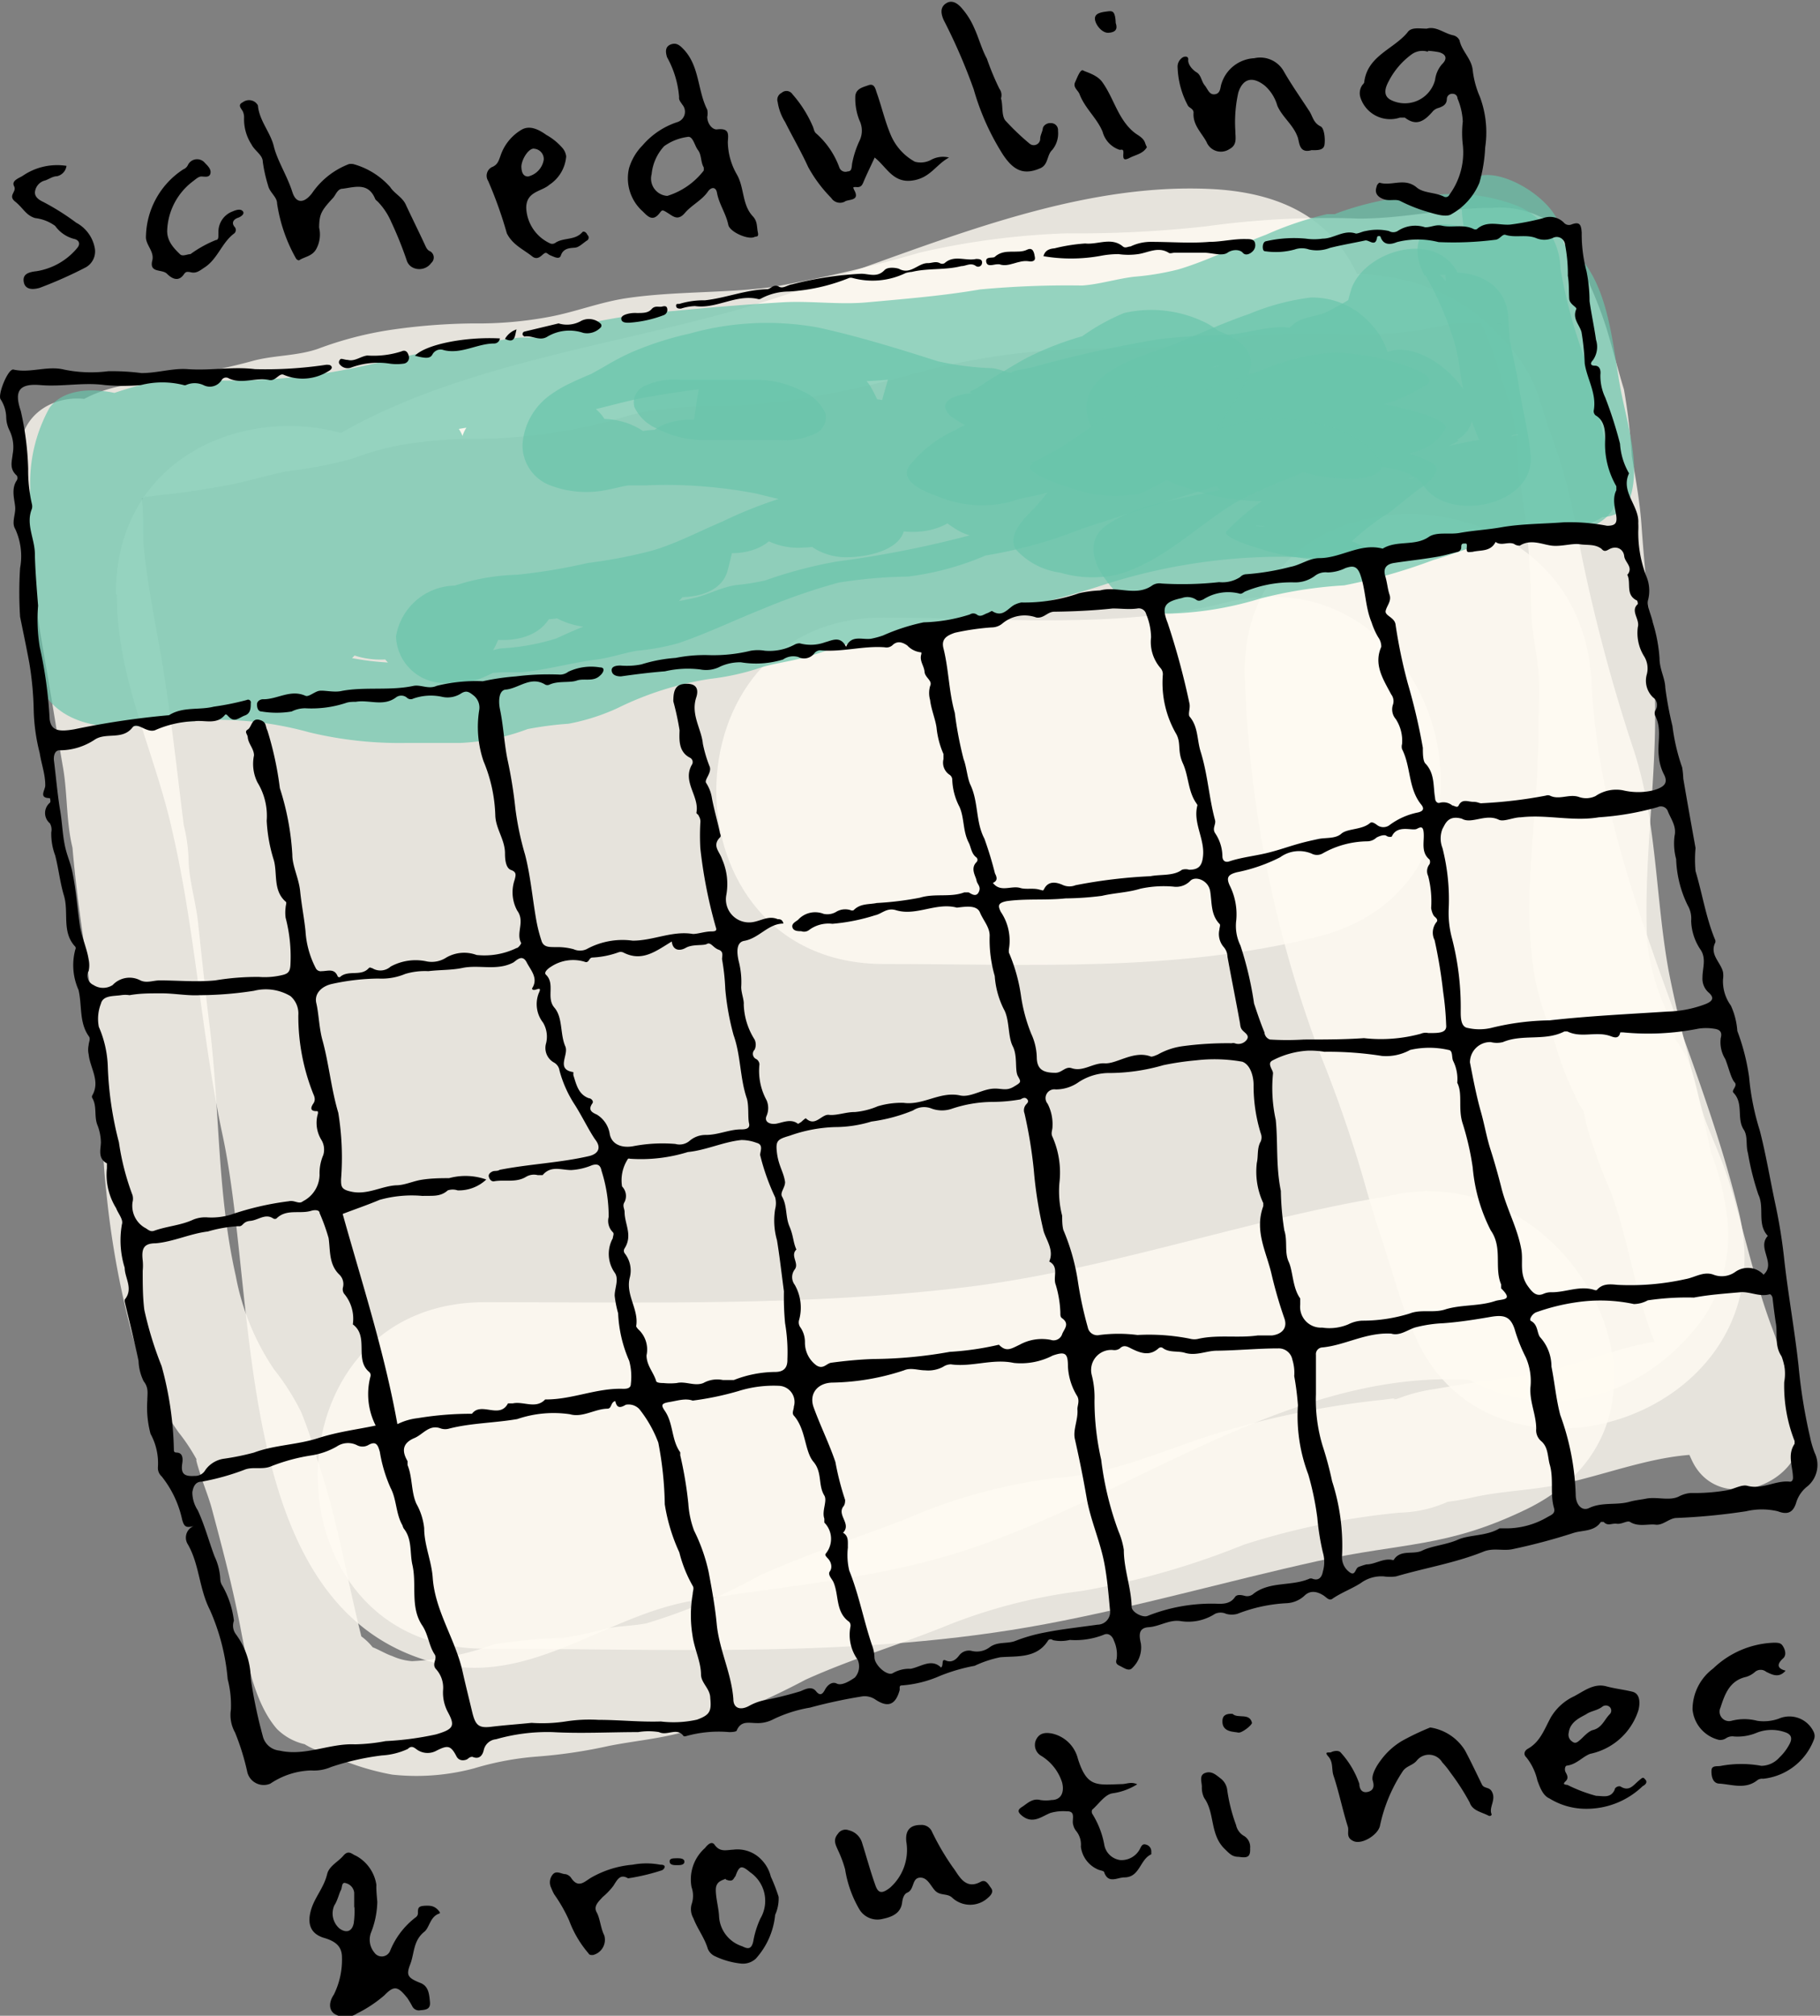 <svg xmlns="http://www.w3.org/2000/svg" viewBox="0 0 78.82 87.26"><rect x="0" y="0" width="78.82" height="87.26" fill="#808080" stroke="none"/><defs><style>.cls-1{opacity:0.8;}.cls-2{fill:#fffbf3;}.cls-3{opacity:0.7;}.cls-4{fill:#69c5ab;}</style></defs><g id="Layer_2" data-name="Layer 2"><g id="Layer_1-2" data-name="Layer 1"><g class="cls-1"><path class="cls-2" d="M.84,19.71a20.62,20.62,0,0,0,.31,2.23c.09.7,0,1.42.11,2.12.19,1.62.46,3.22.74,4.83.25,1.45.48,2.9.73,4.34s.08,3,.72,4.36l-.34-1.27c.24,3.26.9,6.43,1.16,9.68.15,1.85.12,3.7.33,5.56a38.73,38.73,0,0,0,1,5.74A14,14,0,0,0,7.73,62a8.11,8.11,0,0,1,.88,1.36c-.3-.63.1.56.17.77.13.38.27.74.38,1.13.45,1.68.9,3.38,1.23,5.08.28,1.46.62,3.37,1.6,4.5a2.48,2.48,0,0,0,3,.39l-.16,0-3.07-1.74a3.18,3.18,0,0,0,2.4,2.41,11.09,11.09,0,0,0,2.82.92,9.68,9.68,0,0,0,3.55-.27,12.78,12.78,0,0,1,2.72-.51,21.85,21.85,0,0,0,3.11-.46c1-.2,2-.29,3-.54a33.55,33.55,0,0,0,5.53-2.33c1.92-.87,3.93-1.47,5.89-2.25a23.41,23.41,0,0,1,6.08-1.59,34.19,34.19,0,0,0,7-2,31.93,31.93,0,0,1,6.77-1.39,5.39,5.39,0,0,0,2-.44c.56-.28-.06,0-.17,0a11.55,11.55,0,0,0,1.45-.25c1.21-.25,2.43-.28,3.64-.53,2.34-.49,4.63-1.51,7-1.27l-1.26-.34c-.44-.72-.57-.83-.4-.32.12.29.24.58.37.86C74.35,65.59,78,64.33,78,62a6.41,6.41,0,0,0-.43-1.84c-.26-.91-.49-1.8-.83-2.69-.77-2.06-1.2-4.15-1.84-6.25-.27-.89-.66-1.74-1-2.61s-.43-1.89-.83-2.76a3.92,3.92,0,0,0-.47-.79c-.47-.63,0-.06,0,0-.15-.47-.3-.94-.47-1.4a9.64,9.64,0,0,1-.79-2.82c-.2-3.89.54-7.75.29-11.64-.14-2.16-.39-4.31-.54-6.46-.07-1-.25-2-.42-3a25.68,25.68,0,0,0-.34-2.88c-.27-.88-.49-1.77-.76-2.66a18.75,18.75,0,0,0-.93-2.33c.06.12-.4-.77-.24-.43s0-.13,0-.14a3.94,3.94,0,0,0-1-1.5A4.1,4.1,0,0,0,64.59,9c-2,0-3.82.48-5.8.46a38.1,38.1,0,0,0-6.58.34,50.19,50.19,0,0,1-6,.3,33.18,33.18,0,0,0-6.36.83,61.2,61.2,0,0,1-6.43,1.5c-2.09.27-4.21.17-6.3.48-1.13.17-2.19.59-3.3.8A16.69,16.69,0,0,1,20.5,14a26.28,26.28,0,0,0-3.65.29,15.52,15.52,0,0,0-3.08.81c-.93.32-1.91.27-2.85.53s-2.07.49-3.13.69c-1.53.29-3.76.21-5.16,1.74C.45,20.46,4,24,6.16,21.62c.33-.35.17,0-.18,0,.14,0,.28-.11.43-.12l.73-.09c.87-.08,1.72-.23,2.58-.38s1.8-.44,2.71-.63a18.39,18.39,0,0,0,2.85-.55A11.64,11.64,0,0,1,18,19.17,18,18,0,0,1,20.71,19a23.37,23.37,0,0,0,6.49-1c1.91-.54,4-.34,6-.54a41,41,0,0,0,6.47-1.31,30.1,30.1,0,0,1,6.12-1c2-.1,4.08-.05,6.08-.26,1.16-.12,2.29-.41,3.46-.44s2.48,0,3.71,0a13.08,13.08,0,0,0,3.48-.37,5.44,5.44,0,0,1,1.4-.1c.23,0,.47,0,.7,0,.6,0,.51.22-.06-.13l-.9-.89c-.24-.34.19.47.27.64.16.33,0,0,.19.34A15.2,15.2,0,0,1,65,16.3a18.59,18.59,0,0,1,.59,2.06c.15.86.1,1.81.27,2.7a34,34,0,0,1,.45,5.23c0,.92.22,1.8.31,2.71s0,1.9,0,2.84c0,3.52-.78,7.18-.11,10.68A15.73,15.73,0,0,0,67.3,45a13.9,13.9,0,0,0,1,2.61c0,.06.48.87.29.33s0,.14,0,.2a9.09,9.09,0,0,0,.25,1,26.31,26.31,0,0,0,.93,2.48c.74,2,1,4.11,1.75,6.11.34.93.73,1.85,1,2.82.1.34.16.68.26,1s.22,1.1.21.37l4.66-1.26a4,4,0,0,0-1.76-2.34A7.46,7.46,0,0,0,72.4,58c-2.18.14-4.27,1.27-6.45,1.55-1.29.17-2.54.36-3.82.58a7.17,7.17,0,0,0-1.53.39c-.29.12-.38,0,.06,0-.31,0-.61.06-.92.09a38.1,38.1,0,0,0-7.39,1.55c-2.18.71-4.23,1.65-6.54,1.81a23.32,23.32,0,0,0-6.54,1.77c-2.12.82-4.27,1.52-6.35,2.45A24.91,24.91,0,0,1,28,70.27c-.54.11-1.14.11-1.7.22a15.7,15.7,0,0,1-1.9.41,22.18,22.18,0,0,0-3,.28,12.21,12.21,0,0,1-3.55.73,2.53,2.53,0,0,1-.86-.22c-.3-.1-.61-.3-.9-.4-.08,0-.87-.32-.46-.11l.9.9.06.1a2.54,2.54,0,0,0-3.08-1.75,2.48,2.48,0,0,0-1,.47l3,.39-.12-.14.64,1.1c-.88-3-1.29-6.17-2.31-9.13a17.89,17.89,0,0,0-.68-2,10.41,10.41,0,0,0-1.17-1.84,10.69,10.69,0,0,1-1.66-4.05C9.39,51.6,9.53,48,9.07,44.35c-.18-1.45-.33-2.92-.49-4.38-.09-.89-.36-1.74-.41-2.62a6.89,6.89,0,0,0-.52-2.56L8,36.05c-.35-2.76-.63-5.51-1.13-8.25-.24-1.32-.49-2.66-.63-4-.08-.71,0-1.42-.09-2.13s-.29-1.29-.3-2c0-3.22-5-3.23-5,0Z"/></g><g class="cls-1"><path class="cls-2" d="M5.06,25.76c0,3.67,1.64,6.75,2.41,10.25,1,4.33,1.25,8.84,2.18,13.18C11.2,56.5,10,69.74,18.91,72c4.11,1,7.33-2.11,11.17-2.72,3.64-.59,7.61-.91,11.18-2,7.94-2.39,15.43-8.85,24.05-7.35L59.8,52.7l0,.34,1-3.79-.18.24,14,3.78C74.24,49.35,73,45.81,72.26,42c-.57-3.16-.5-6.4-1.49-9.48a73.89,73.89,0,0,1-2.57-10,23.68,23.68,0,0,0-1.06-3.79c-.59-1.63-.56-2.61-2.48-4.49-5.81-5.69-16,.29-22.19,2.18-7.28,2.24-16.19,4.45-23.73,2.72l1.79,13.7c4.28-3.08,10.35-3.54,15.33-5,3.14-.9,6.08-2.34,9.24-3.19,1.41-.38,2.86-.64,4.29-.93.85-.17,4-.52,3-.59L45.9,19.45l.25.5-.76-5.78c-1.3,5.54-.73,10.54,0,16.12S48,41.38,47.88,46.9l14-3.79C59,37.05,58.22,24,48.77,25.09c-6.4.76-9.28,9.21-5.82,14.45l-1-3.79a88.4,88.4,0,0,0,2.14,14.4c2.3,9.43,16.4,5.41,14.46-4a63.34,63.34,0,0,0-7-18.76c-3-5.34-12.42-4.65-13.71,1.79-1.19,5.94-.67,11.82-.06,17.62l14-3.79C49.53,39.48,49.4,35.51,46,32.54a7.61,7.61,0,0,0-12.54,3.31c-1.33,3.9-1,9.66-.46,13.7l14-3.79c1.08,1.68-.29-2-.41-2.45-.54-2-1-4-1.7-6a19.65,19.65,0,0,0-5.11-8.14C35,24.27,27.38,28.27,27,34.5a76.29,76.29,0,0,0,.78,17.93l14.47-4c-1.83-5.4-2.95-11.18-6-16.1-4-6.57-13.52-3.53-14,3.78a122.9,122.9,0,0,0,.08,16.73l14.73-2c-1.43-4.33-2.41-8.83-3.65-13.22-2.36-8.32-14.29-6.35-14.73,2a52.52,52.52,0,0,0,.59,11.88c.94,5.2,9.17,7.65,12.53,3.31l.25-.33c2.5-3.22,3.09-7.45,0-10.6-2.55-2.62-8.12-3.2-10.6,0l-.25.32,12.53,3.31c.47,2.56.06-2.25,0-2.73-.06-1.74-.18-3.42-.09-5.16L19,41.63c1.25,4.39,2.22,8.89,3.66,13.21,2.52,7.6,15.4,6.88,14.73-2a122.9,122.9,0,0,1-.08-16.73l-14,3.79c2.32,3.8,3,8.34,4.44,12.52,3.13,9.25,16.13,5.46,14.47-4C41.44,44,41.68,39,42,34.5l-12.8,5.31C32,42.73,31.37,49.18,34,53.33c3.62,5.63,15,4.15,14-3.78-.34-2.69-.95-7.16-.07-9.72L35.4,43.14c1.72,1.51,2.13,5.42,3.42,7.45,3.65,5.76,14.81,4.09,14-3.78-.47-4.45-1.36-9.19-.48-13.63L38.62,35a50.23,50.23,0,0,1,5.44,15.18l14.46-4a69.27,69.27,0,0,1-1.47-8.6A18,18,0,0,0,55.9,32l.83,2.53c0-1.12-.09-1.08-.21.1l-5.24,5.24.49-.15-7.3-1.93-1.19-2c.26.82.56,1.63.88,2.43.5,1.34,1,2.67,1.5,4a78.37,78.37,0,0,0,3.25,8.48c3.33,7,13.83,3.18,14-3.78.15-7.17-2.26-14.28-3.08-21.38-.69-6.05,2.55-16.91-7.43-17.36-7-.32-13.95,3.37-20.5,5.24C25.62,15.19,18.34,16,13,19.88c-4.85,3.5-5,12.15,1.79,13.71,7.78,1.79,15.35.71,23.13-.64a78.42,78.42,0,0,0,11.94-3.18c2.91-1,6.17-2.8,9.21-2.88l-3.78-1,.32.14-3.44-4.49a29.79,29.79,0,0,1,1.79,7c.41,3,1.43,5.17,2.38,8,.89,2.59.82,5.38,1.24,8.07.47,2.94,1.81,5.82,2.13,8.74.82,7.63,9.4,9.92,14,3.79A6.52,6.52,0,0,0,74.8,52.7c-.38-3.05-2-6.63-5.5-7.23-11.32-2-19.1,1.61-28.85,5.91a23.39,23.39,0,0,1-5.4,1.88c-1,.19-2.09.32-3.13.5-.24.05-3,.68-1.84.5a44.34,44.34,0,0,0-13,4l5.78-.76-.55-.18,5.24,5.23c-1.67-5.3-2.35-11.45-3.75-17.94-.7-3.29-1-6.78-1.5-10.1a41.13,41.13,0,0,0-1.5-6c-.24-.79-.5-1.56-.72-2.36-.41-1.59-.06,2-.06-.46,0-9.66-15-9.67-15,0Z"/></g><g class="cls-1"><path class="cls-2" d="M21,71.37c8.06,0,16.35.43,24.3-1.07,4-.75,7.82-1.85,11.75-2.72,3.73-.82,5.56-.57,9-2.22,8.71-4.16,1.11-17.1-7.57-13l-.38.18,3.78-1c-6.57.75-13.2,3.35-20.06,4.18S28,56.37,21,56.37c-9.65,0-9.66,15,0,15Z"/></g><g class="cls-1"><path class="cls-2" d="M53.92,29.54A50.91,50.91,0,0,0,57.16,45.6a56.34,56.34,0,0,1,1.9,5.48c.28,1,.56,1.89.87,2.83.06.18,1.39,4.54.91,2.58,2.28,9.38,16.74,5.4,14.47-4-1.88-7.73-6-14.84-6.39-23-.48-9.61-15.48-9.67-15,0Z"/></g><g class="cls-1"><path class="cls-2" d="M38.28,41.73c6.33,0,12.59.37,18.78-1.18,9.36-2.35,5.39-16.82-4-14.46-4.73,1.18-9.92.64-14.79.64-9.66,0-9.67,15,0,15Z"/></g><g class="cls-3"><path class="cls-4" d="M5.85,17.29l-.26-.1c-1-.37-2.73-.54-3.45.47a6.7,6.7,0,0,0-.83,3.49c-.14,1.7,0,3.46,0,5.17a7.5,7.5,0,0,0,.41,3.36c.73,1.56,2.48,1.89,4.05,1.76,1.26-.1,2.48-.24,3.76-.28a14.92,14.92,0,0,1,3.86.54,16.68,16.68,0,0,0,4.23.46c.78,0,1.55,0,2.33,0a9.43,9.43,0,0,0,2.9-.6,14.76,14.76,0,0,1,1.77-.23,9.1,9.1,0,0,0,2.11-.67,13.85,13.85,0,0,1,4-1.27,10.83,10.83,0,0,0,2-.42c.67-.24,1.3-.3,2-.48s1.36-.45,2.06-.63,1.47-.15,2.2-.3c2.86-.63,5.71-1.28,8.52-2.15A25.19,25.19,0,0,1,55.7,24.1a37.85,37.85,0,0,0,4.52-.05,11.59,11.59,0,0,0,2-.46,10.69,10.69,0,0,1,2.32-.3,17.19,17.19,0,0,0,4.07-.37c1.71-.58,1.65-1.78,1.12-3.19s-.56-2.64-1-3.94a22,22,0,0,1-1.15-4.16,3,3,0,0,0-1.9-2.73,7.61,7.61,0,0,0-3.34-.48A13.37,13.37,0,0,0,58.58,9c-.19.06-1.31.41-.52.27-.2,0-.4,0-.59,0a14.64,14.64,0,0,0-2.64.89c-1.28.48-2.48,1.11-3.79,1.5a11.43,11.43,0,0,1-1.93.32c-.75.09-1.5.33-2.25.38a40.92,40.92,0,0,0-4.42.17c-1.62.28-3.28.41-4.91.56-1.23.11-2.47-.08-3.7,0-1.53.09-3.1.22-4.63.37a26.72,26.72,0,0,0-5.19.9c-.11,0-.91.33-.37.21-.41.09-.92,0-1.35.07-.89.11-1.77.28-2.66.4-1.66.23-3.23.7-4.87,1a26.7,26.7,0,0,1-5.28.43,19.39,19.39,0,0,0-2.53,0,15.84,15.84,0,0,0-2,.54c-1.34.37-3.06.7-3.14,2.45-.07,1.44.76,3,1,4.38.17.84.45,1.69.59,2.55a5.57,5.57,0,0,0,.38,2A2.75,2.75,0,0,0,6.5,29.81c.82,0,2.3-.5,2.24-1.59-.07-1.38-.28-2.76-.26-4.14a17.85,17.85,0,0,1,.17-1.78,3.8,3.8,0,0,1,.19-1.36L4,20.72c1,2.54.86,5.4,1.79,8,.68,1.87,3.9,1.74,4.82.21.67-1.11.28-2.79.28-4,0-1.84,0-3.68,0-5.52L6,19.61c.63,2.95.69,6.26,2.39,8.87,1,1.54,4.33,1.23,4.69-.65.21-1.09.12-2.27.22-3.37.06-.65.08-1.29.08-1.93a7.49,7.49,0,0,1,0-2.06l-4.82-.22a15,15,0,0,1,1,3.63c.31,1.37.72,2.73,1.13,4.08.6,2,3.9,1.63,4.82.21a8.81,8.81,0,0,0,1-3.92c.16-1.6.32-3.21.56-4.8l-4.32,1,.19.13-.61-.79a21.05,21.05,0,0,1,.74,3.73,14.26,14.26,0,0,0,1.2,4.05c.8,1.38,3.95,1.3,4.59-.2,1-2.4.22-5.09,1.17-7.5l-4.82-.22a37.32,37.32,0,0,1,.47,4.25c.17,1.17.83,2.48.72,3.65-.19,2.1,3.6,2.23,4.62,1.07s1-3.22,1.21-4.61c.07-.45.11-.9.16-1.35a3.84,3.84,0,0,0,.11-.81c0-.37.48-.61-.35,0L18,21c.19,1.11.36,2.24.56,3.35a4.25,4.25,0,0,0,.78,2.41c1.16,1.25,4.33,1.47,4.69-.65a29.72,29.72,0,0,0,.46-3.24A13.65,13.65,0,0,1,24.77,20l-4.21.57c-.24-.16,0,.24,0,.46.06.38.06.77.09,1.15a9.36,9.36,0,0,0,.39,3.25c.81,1.87,4.47,1.9,4.92-.24s.2-4.26.35-6.41l-4.93.24c.87,2.17.66,4.6,1.71,6.74.81,1.63,3.93,2,4.82.22a9.31,9.31,0,0,0,.52-2.74A21.23,21.23,0,0,0,28.71,20L24,20.66c.09.09.05.08.15.38s.14.53.2.8.11.53.15.79c.07.43,0-.47,0,.11.08,1.17.05,2.56,1.1,3.33,1.31.94,3.94.83,4.32-1a16.3,16.3,0,0,1,.88-4.1L26,20.72c.43,1.45,0,3.53,1.3,4.55.94.73,3.79,1,4.21-.57.37-1.41.62-2.84,1.06-4.23l-4.58.2A10,10,0,0,1,29,22.55c.75,1.57,4,2.05,4.81.21a24.8,24.8,0,0,0,1-2.93c.27-.93.28-1.88.49-2.81L31,18c.29.19.37,1.64.45,2.08a5,5,0,0,0,.93,2.69,3,3,0,0,0,2.45.93c.69,0,1.9-.33,2.13-1.13s.5-1.73.7-2.62c.12-.56,0-1.43.26-1.9l-4.59.2c.78,1.32.49,3.09,1,4.5a2.61,2.61,0,0,0,2.36,1.37c.76,0,2.22-.25,2.46-1.15.3-1.16.46-2.35.84-3.48l-3.12,1.06c-.61-.14-.72-.64-.33.28a6.41,6.41,0,0,0,.68,1.23c1,1.29,3.82,1.35,4.59-.21.88-1.79,1.19-3.78,1.91-5.64l-4.58.21c.43.5.48,2.22.51,3,.07,1.61.4,2.7,1.84,3.54,1.2.71,3.62.29,3.83-1.31.16-1.2.29-2.44.41-3.65.05-.58.05-1.73.29-2l-4.31-.2c-.13-.26-.13-.14,0,.34.06.32.1.63.13.95s.1.94.14,1.41a25,25,0,0,1,.07,3c-.06,2.1,3.53,2.27,4.62,1.08,1.4-1.54.85-3.71,1.17-5.54l-3.24,1.51.16.05-1.08-.49c-.32-.22-.08,0,0,.36s.05.84.07,1.25a13,13,0,0,0,.41,2.92c.59,2,4.58,1.81,4.93-.24a32.59,32.59,0,0,1,1-5.28L45.22,17a41.15,41.15,0,0,1,.72,5c.25,2.2,3.89,2.43,4.88.68a8.51,8.51,0,0,0,.52-2.85A22.63,22.63,0,0,1,52.1,16l-4.59.2a3.67,3.67,0,0,1,.36,1.72c.09,1,.15,2.05.25,3.07.21,2,4.16,2.66,4.89.67a16.15,16.15,0,0,0,.72-3.91,28,28,0,0,1,1.06-3.89l-3.13,1.06h.05l-1.08-.49c-.32-.24-.41-.73-.32-.21,0,.25.14.5.2.75.12.56.22,1.13.3,1.69a11.81,11.81,0,0,1,.25,2.51c-.15,2,3.64,2.36,4.61,1.07.73-.95.68-2,.88-3.1,0-.13.12-.45.22-.78s.17-.46.23-.7.35-.58,0-.17l-.92.58,0,0-3.62-1.19A22.79,22.79,0,0,1,53,18c0,.95.23,1.92.21,2.87,0,2.33,4,2.23,4.89.67.56-.93.5-2.49.7-3.55.16-.79.41-1.55.6-2.33a5.76,5.76,0,0,1,.26-1.36l-3.94.17c-.49-.44-.15-.13-.15.16s0,.35.07.52c.07.59.12,1.19.17,1.78.1,1.13.06,2.65.89,3.52,1.11,1.18,3.71,1.44,4.58-.2A12.15,12.15,0,0,0,62,17a34.88,34.88,0,0,1,.78-3.51l-4.2.57.23.21-.61-.79c.54,1,.35,2.45.4,3.57a8,8,0,0,0,.54,3.4c.94,1.78,4.39,2,4.92-.23A27.23,27.23,0,0,0,64.65,17c0-.36,0-1.84.24-2l-4.55-.61c.19,1.1.25,2.23.47,3.33a35.31,35.31,0,0,0,1,3.51l4.24-1.48-.21-.16a3.27,3.27,0,0,0-3.53-.16,1.4,1.4,0,0,0-.11,2.42l.21.17c1.16.88,5,.76,4.25-1.48a36.05,36.05,0,0,1-1-3.51c-.21-1.1-.28-2.23-.47-3.34-.14-.81-1.38-1.24-2-1.32a3.13,3.13,0,0,0-2.53.7c-.88.76-.77,1.82-.88,2.86a31.26,31.26,0,0,1-.66,4.1L64,19.75c-.57-1.07-.42-2.59-.46-3.77,0-1.58,0-3.1-1.31-4.19-.95-.81-3.76-1-4.21.57a32.75,32.75,0,0,0-.84,3.52,12.66,12.66,0,0,1-.67,3.28l4.59-.2c-.27-.29-.23-1.16-.26-1.54-.07-.67-.12-1.34-.19-2a4.34,4.34,0,0,0-1.28-3.16,3.16,3.16,0,0,0-3.93.17c-.93,1-1,2.75-1.3,4-.22.85-.37,1.7-.52,2.56a4.68,4.68,0,0,1-.29,1.47l4.89.68A32.49,32.49,0,0,0,58,17.87c-.1-1.25-.4-2.49-.62-3.72S54.7,12.54,53.77,13a3.46,3.46,0,0,0-1.89,2.64A13.44,13.44,0,0,0,51.55,17a10.55,10.55,0,0,1-.11,1.36l4.61,1.07a17.32,17.32,0,0,0-.48-4.05C55.3,13.78,55,12,53.14,11.66c-.89-.17-2.82-.11-3.13,1.06-.35,1.34-.91,2.62-1.16,4a22.1,22.1,0,0,1-.62,3.81l4.89.68c-.2-1.88.14-5-1.21-6.54-.94-1.05-4-1.57-4.59.2a18.09,18.09,0,0,0-.91,4,7.84,7.84,0,0,1-.36,2.62l4.88.67a48.41,48.41,0,0,0-.85-5.88c-.42-1.75-4.23-1.89-4.82-.22A39.42,39.42,0,0,0,44,22.27L49,22c-.77-2.6.38-5.57-2.92-6.64-1.2-.39-3,.14-3.24,1.51-.17,1,.18,3.2-.41,3.84L47,21.82a30.63,30.63,0,0,0-.16-3.95,8.2,8.2,0,0,0-.79-3.51c-.83-1.36-3.3-1.17-4.31-.2a4.7,4.7,0,0,0-1,3.17c-.11,1.38-.27,2.78-.45,4.15l3.83-1.31-.16-.1.86.65c-.42-.46-.2-2-.34-2.64-.22-1-.25-2.32-1-3.16-1-1.12-3.92-1.51-4.59.2C38.19,17,37.88,19,37,20.76l4.58-.2c-.38-.52-.48-1.21-.86-1.76a3.83,3.83,0,0,0-2.41-1.46c-.94-.21-2.74-.08-3.12,1.06s-.54,2.32-.84,3.48l4.81.21c-.64-1.8-.44-3.61-1.45-5.34-.91-1.54-3.74-1.11-4.59.21A4.08,4.08,0,0,0,32.76,19a13,13,0,0,1-.61,2.44l4.59-.21c-.5-.56-.47-1.85-.61-2.59a3.91,3.91,0,0,0-1.52-2.91c-1.36-.88-3.89-.87-4.32,1-.18.78-.19,1.57-.42,2.33A21.94,21.94,0,0,1,29,21.63l4.81.22a14,14,0,0,0-1.41-2.72c-.87-1.12-4-1.51-4.58.21-.44,1.39-.69,2.82-1.06,4.23L31,23l-.13-.11.61.79a9.82,9.82,0,0,1-.09-1.3A13.42,13.42,0,0,0,30.86,20c-.54-1.83-4-1.81-4.81-.22s-.76,3.33-1.1,5l4.31-1c.8.57.27.55.33.17a3.38,3.38,0,0,0-.06-.78c0-.42-.08-.84-.15-1.25a5.58,5.58,0,0,0-1-2.82,3.16,3.16,0,0,0-2.79-.92c-.78.12-1.91.64-1.91,1.58a21.76,21.76,0,0,1-.21,2.9,7.92,7.92,0,0,1-.35,2.21L28,25.1c-1-2.13-.85-4.56-1.71-6.74-.7-1.74-4.78-2-4.93.24s.1,4.29-.34,6.41l4.92-.24c-.87-2,.51-4.94-1.71-6.43-1-.66-3.75-1.06-4.21.57-.63,2.23-.55,4.64-.94,6.92l4.69-.66a5.18,5.18,0,0,1-.32-1.58c-.2-1.11-.36-2.23-.55-3.34-.26-1.54-3.17-1.68-4.14-.94s-1.22,2.08-1.36,3.4c-.06.61-.16,1.2-.26,1.81s-.15,1-.24,1.44c0,.23-.09.46-.13.69s-.06.35,0,.07l4.62,1.07c.12-1.4-.58-2.74-.79-4.1A43.69,43.69,0,0,0,20.07,19c-.47-1.76-4.17-1.87-4.82-.21a12.53,12.53,0,0,0-.73,3.59,12.22,12.22,0,0,1-.44,3.91l4.58-.21a9.62,9.62,0,0,1-.38-1.85c-.22-.8-.42-1.61-.57-2.43-.23-1.26-.18-2.75-1.31-3.57s-4-.87-4.32,1c-.23,1.48-.38,3-.53,4.47A7.16,7.16,0,0,1,10.72,27l4.82.22c-.42-1.35-.82-2.7-1.13-4.08a15.09,15.09,0,0,0-1-3.62c-.86-1.68-3.84-1.93-4.82-.22a3.76,3.76,0,0,0-.2,2c0,.83,0,1.66,0,2.49a36.34,36.34,0,0,1-.26,3.77l4.69-.66a12.06,12.06,0,0,1-1.18-3.58c-.32-1.47-.43-3-.75-4.44-.4-1.89-5-1.88-4.92.23,0,1.7,0,3.39,0,5.08,0,.69,0,1.38,0,2.06a2.54,2.54,0,0,1-.1,1.5l4.82.22c-.93-2.58-.77-5.45-1.79-8-.72-1.77-3.92-1.84-4.82-.21a9.26,9.26,0,0,0-.57,3.6A39.22,39.22,0,0,0,3.75,28l4.92-.24a4.75,4.75,0,0,1-.3-1.56c-.1-.57-.26-1.13-.4-1.69-.33-1.37-.68-2.71-1-4.07a4.29,4.29,0,0,0-.15-.67c.81.67-1.86.78-.52.67.59-.06,1.1-.38,1.67-.49a37.15,37.15,0,0,1,4.36-.09c2.84-.19,5.49-1,8.29-1.41,1.2-.16,2.39-.38,3.59-.46s2.65-.62,4-.83a42.11,42.11,0,0,1,7.76-.63,27.45,27.45,0,0,0,3.85-.24c.83-.1,1.67-.05,2.51-.16s1.47-.3,2.21-.37c1.26-.11,2.52.11,3.79-.06a34.26,34.26,0,0,0,4.53-.76,26,26,0,0,0,3.63-1.36,22.32,22.32,0,0,1,3.39-1.1A16,16,0,0,1,61.44,12l.76-.1s.7,0,.25,0c.36,0,.9-.08.95,0l-.71-.4q-.18-.18-.09.12a3.12,3.12,0,0,0,.18,1.24c.35,1.36.79,2.71,1.24,4,.23.7.26,1.39.43,2.11.08.35.19.7.3,1a6.13,6.13,0,0,1,.44,1.06l.38-.86-.09.13.93-.57c.13-.06,1.07,0,.34-.09a5.25,5.25,0,0,0-.79,0c-.56,0-1.12.07-1.68.13a22.07,22.07,0,0,0-3.64.44,21.16,21.16,0,0,1-5.9.37,25.4,25.4,0,0,0-6.32.74c-2.17.54-4.27,1.32-6.44,1.86a45.44,45.44,0,0,1-5.76,1.13,19.55,19.55,0,0,0-3.09.82,10.82,10.82,0,0,1-1.27.2c-.64.1-1.16.4-1.77.55-1,.23-2,.3-3,.58a24.9,24.9,0,0,0-3,1.18,9.83,9.83,0,0,1-2.41.43c-.58.11-1.05.37-1.6.52a9.5,9.5,0,0,1-1.58.06,11.78,11.78,0,0,1-3.25-.16c-1-.29-2.15-.46-3.21-.68a17.4,17.4,0,0,0-3.68-.14,20.46,20.46,0,0,0-2.21.12l-.66.1c-.77.12-.56-.14.21.22l.86.66c-.33-.37-.26-1.1-.25-1.64,0-1,0-2,0-3A25.55,25.55,0,0,1,6.57,19l-.38.85.19-.26L2.93,20l.27.1a3.17,3.17,0,0,0,3.44-.46,1.5,1.5,0,0,0-.79-2.39Z"/></g><g class="cls-3"><path class="cls-4" d="M19.53,29.59a5,5,0,0,0,1-.13c.13,0,1.07-.42.8-.36s.36,0,.44,0c.27,0,.54,0,.81,0,1.1-.1,2.16-.41,3.26-.55.6-.08,1.17-.28,1.75-.38a10,10,0,0,0,1.8-.33c1.23-.42,2.43-1,3.64-1.48a26.63,26.63,0,0,1,3.29-1.14,20.54,20.54,0,0,1,3-.26,12.38,12.38,0,0,0,3.56-1q.3-.12.6-.27c-.28.14-.56.12-.09.08a3.68,3.68,0,0,0,2.24-.95,2,2,0,0,0,.5-2.54c-1-1.46-2.87-1.64-4.51-1.8a55.53,55.53,0,0,1-5.73-.78,24.41,24.41,0,0,0-5.57-.81l-2.6,0a7.57,7.57,0,0,0-1.34.11,5.59,5.59,0,0,0-.56.12q-.89.13.57.15L27.59,19l0,.17-.66.95c.32-.32-.14.06.27-.15-.68.35.52-.21.72-.31a15.12,15.12,0,0,1,1.88-1,7.89,7.89,0,0,1,4.8-.28c1.68.44,3.32,1,5,1.46.76.18,1.52.07,2.27.19a7.06,7.06,0,0,0,2.79.08c1.82-.38,3.6-1,5.43-1.3a20.3,20.3,0,0,1,2.7-.18,12.68,12.68,0,0,0,1.63-.17s1.21-.24.63-.19a7.58,7.58,0,0,0,1.64-.08A7.18,7.18,0,0,0,58,17.71a20,20,0,0,0,2.31-1.06,11.24,11.24,0,0,0,2-1.26,4.43,4.43,0,0,0,1-2.07l-4.54.74c1,1.82.26,3.89,2.48,5a2.89,2.89,0,0,0,3-.5c1.43-1.3,1.16-3.07,1.07-4.81-.14-2.85-5-2.4-4.94.22,0,1.06.34,2.09.49,3.14s.45,1.88.52,2.77L66,18.64c-2.31-3.52-7.88-2.72-11.35-2.22a46.15,46.15,0,0,0-6.83,1.82c-2.11.65-4.37,1.78-6.6,1.81a2.6,2.6,0,0,0-2.58,2.2c-.07,1.31,1.21,2,2.35,2a20,20,0,0,0,5.89-1.37c2-.65,4-1.31,6.07-1.91a20.78,20.78,0,0,1,5.31-.83c.91,0,2.82,0,3.38.87,1.07,1.63,4.82.9,4.65-1.28-.08-1-.36-2-.51-3s-.46-2-.5-2.88L60.35,14c0,.45.08.9.1,1.34a4.54,4.54,0,0,0,0,.74c.11.4-.27.36.39-.24l3-.5c.47.63.61.71.42.25a4.87,4.87,0,0,1-.12-.52c0-.26-.09-.52-.14-.78a8.68,8.68,0,0,0-.92-2.57c-1-1.74-3.92-.86-4.54.74a9,9,0,0,0-.24.93c0,.14-.17.46,0,.18l.67-.95a13.56,13.56,0,0,1-1.48.87c-.42.21-1.11.22-1.48.55s-.44.27.18.17l-.63-.05c-.86,0-1.68.3-2.54.34a27.85,27.85,0,0,0-2.88.19,52,52,0,0,0-5.5,1.23s-1.22.19-.71.23c-.3,0-.62-.17-.93-.21a12.7,12.7,0,0,1-2.38-.3c-1.7-.54-3.44-1.08-5.18-1.46a12.35,12.35,0,0,0-5.57.26,14,14,0,0,0-2.52.81,10.64,10.64,0,0,0-1.06.55c-.12.08-1.14.63-.74.43.56-.27-.64.25-.79.33a5.27,5.27,0,0,0-1,.59,2.86,2.86,0,0,0-1.13,2.08A1.85,1.85,0,0,0,23.8,21a4.38,4.38,0,0,0,2.56.19c.29-.05.6-.15.9-.18-.52,0,.77,0,.73,0a20.62,20.62,0,0,1,4.78.36,45.16,45.16,0,0,0,5.16,1c.82.09,1.66.09,2.48.17.43,0,.87.16,1.3.16s.41.28.11-.15L42.31,20l-.18.16,1.14-.61s-.83.12-1.13.21-.87.4-1.24.53a7.56,7.56,0,0,1-2.62.45,18.63,18.63,0,0,0-7,1.84c-1,.42-2.09,1-3.13,1.28a21.65,21.65,0,0,1-2.69.51,24.88,24.88,0,0,1-3.07.51,9.31,9.31,0,0,0-3.59.82l1.28-.35-.35,0a2.63,2.63,0,0,0-2.58,2.2,2.09,2.09,0,0,0,2.35,2Z"/></g><g class="cls-3"><path class="cls-4" d="M30.32,19.05h3.42a3.16,3.16,0,0,0,1.57-.28.77.77,0,0,0,.43-.89,1.88,1.88,0,0,0-1-.95,4.37,4.37,0,0,0-1.87-.49H29.47a3.07,3.07,0,0,0-1.58.28.78.78,0,0,0-.42.89,1.89,1.89,0,0,0,1,.95,4.41,4.41,0,0,0,1.87.49Z"/></g><g class="cls-3"><path class="cls-4" d="M61.73,11.91a14.1,14.1,0,0,1,1.21,2.76c.32,1,.3,2,.62,3,.61,2,1.57,3.87,3.81,4.25.56.09,1.34-.15,1.46-.79a11,11,0,0,0,.1-2.62c0-1,0-2-.12-2.94a15.58,15.58,0,0,0-.6-2.79,7.8,7.8,0,0,1-.53-2.47l-4.26-1c.26,1.13.72,2.21,1,3.35a36.61,36.61,0,0,0,.9,3.86l.27.82c.33,1,0-.32.07.26s.18,1,.29,1.42A4.67,4.67,0,0,0,68,22c.79.52,2.2.64,2.58-.41.51-1.43-.15-3.39-.41-4.82-.29-1.6-.45-3.65-1.33-5.06a3.62,3.62,0,0,0-2.24-1.64C66,9.94,65,10,64.88,10.8a9,9,0,0,0,.17,3.58c.25,1.23.3,2.45.61,3.67,0,.14.11,1.11.14,1.13-1.24-.58,1.27-.35.21-.37a3.21,3.21,0,0,0-.53.07,16.71,16.71,0,0,0-3.06.51c-1.14.35-2.26.75-3.41,1.1a16.29,16.29,0,0,1-3.55.93,15,15,0,0,0-3.81.72,12.79,12.79,0,0,1-3.31.48l2.8,3.81a6,6,0,0,1,2.24-.83c.94-.2,1.85-.45,2.76-.72s2-.43,3-.73l3.44-1.07c2-.64.42-2.89-.75-3.58a14.07,14.07,0,0,0-4.5-1.2,9.32,9.32,0,0,0-2.11-.12l-.94,0s-.72,0-.53.08L55.52,22c1.16-.7,2.56-.71,3.81-1.16a24.14,24.14,0,0,0,3.83-1.76l-3.24-3.68a22.76,22.76,0,0,1-3.24,1.52c-.44.18-.89.28-1.33.45l-.59.26c-.28.12,0,.08-.22.09l1.05.12-.16-.06,1.12.63-.1-.08.85,1,0-.1.35,1c-.19.49-.2.6,0,.32a3.33,3.33,0,0,1,.25-.28,5.48,5.48,0,0,1,.44-.4c-.2.16.14-.09.18-.12l.53-.3c.93-.54,2-1.14,2-2.36a3.37,3.37,0,0,0-2.86-2.71,5,5,0,0,0-2.54.66,10.48,10.48,0,0,1-2.38.76c-.9.18-1.81.34-2.72.44-.37,0-.73.07-1.09.14s-1.13.05-.29.26l2.27,3c-.07.27,0,.07.25-.08s.51-.2.77-.3c.76-.28,1.5-.6,2.24-.91,1.36-.58,3-1.48,4.51-1.52L56,13.28a8.4,8.4,0,0,1-1.57.92c-2,1.2,1.49,4.71,3.23,3.67a10.65,10.65,0,0,0,2.24-1.46c.63-.62,0-1.83-.48-2.33a3.38,3.38,0,0,0-2.66-1.2,10.08,10.08,0,0,0-2.66.71c-1,.34-2,.79-3,1.21-1.21.51-3.6,1-4,2.46-.33,1.27,1.14,2.75,2.27,3a5,5,0,0,0,2.5,0c.89-.16,1.81-.21,2.7-.37a21.93,21.93,0,0,0,2.64-.61,11.68,11.68,0,0,0,1.5-.54l.5-.26c.09,0,.55-.18.28-.19l-2.86-2.71c.21-.51.22-.64,0-.38l-.12.08a4.93,4.93,0,0,1-.73.45,8.78,8.78,0,0,0-1.24.85c-1.16,1-1.69,2.1-.69,3.49a3.64,3.64,0,0,0,3.1,1.58A7.31,7.31,0,0,0,58.58,21a25,25,0,0,0,4.58-2c2-1.23-1.49-4.68-3.24-3.68a19.82,19.82,0,0,1-3.74,1.73c-1.31.43-2.68.46-3.89,1.19-1.69,1,.57,3.37,1.75,3.69a14.38,14.38,0,0,0,3.71.13,11.67,11.67,0,0,1,2,.36l.86.16c.08,0,.52.17.35.06l-.75-3.57L56.81,20.2c-1.12.34-2.26.5-3.37.84-1.77.53-4,.63-5.54,1.71-.85.61-.58,1.62,0,2.36a3.33,3.33,0,0,0,2.83,1.45,14.78,14.78,0,0,0,3.85-.65,18.78,18.78,0,0,1,3.63-.57,24,24,0,0,0,3.87-1.1c1.23-.35,2.45-.91,3.7-1.15.93-.18,1.91-.16,2.83-.38,1.27-.3,1.64-1.16,1.57-2.4a9,9,0,0,0-.34-1.78,17.5,17.5,0,0,1-.22-1.79c-.17-1.17-.66-2.39-.42-3.57l-4-.92c-.14-.23.06.23.08.32.08.33.14.67.22,1,.16.69.28,1.39.41,2.08s.23,1.33.34,2a3.3,3.3,0,0,1,.08,1.56l2.57-.42-.07-.05,1,.83.41.65a2.29,2.29,0,0,1-.09-.28s-.11-.41-.07-.23c-.06-.28-.11-.56-.16-.84-.21-1-.63-2-.87-3s-.34-1.9-.56-2.84c-.26-1.09-.69-2.13-.94-3.22-.35-1.57-4.22-3.57-4.25-1,0,1.72.85,3.24,1.08,4.9a20.37,20.37,0,0,1,.15,2.7,11.24,11.24,0,0,1,0,2.32L66,18l-.12,0,1.12.37-.11-.07,1,.83c.31.36.26.46.09,0l-.21-.62c-.23-.7-.24-1.44-.41-2.16a18.27,18.27,0,0,0-2-4.93,3.31,3.31,0,0,0-3-1.71c-1.19.19-1.13,1.42-.65,2.24Z"/></g><g class="cls-3"><path class="cls-4" d="M49.41,17a4.59,4.59,0,0,1-1.14.75c-.38.23-.71.53-1.08.77a24.65,24.65,0,0,1-2.48,1.57c-.61.29,1.46,1,1.57,1a5.61,5.61,0,0,0,3.08.28c.47-.17.87-.47,1.33-.65s1.08-.36,1.61-.55,1.1-.3,1.62-.52a16.73,16.73,0,0,0,1.52-.78,22.81,22.81,0,0,1,3.18-1.25c.48-.16,1-.31,1.42-.49.25-.09.49-.19.74-.27.06,0,.56-.08.4-.08l-4-1.37A7.76,7.76,0,0,1,54,16.53c-.65.15-1.29.39-1.94.54a6,6,0,0,0-1.78.47c-.4.24.41.57.53.63a9.2,9.2,0,0,0,4,.85c.35,0,.7,0,1.05-.05.15,0,.33,0,.08,0l.9,0c.75-.05,1.49-.18,2.24-.26.31,0,.63-.05.94-.06a3.11,3.11,0,0,1,.54,0L60,18.54l-2.34-1c-.21.54-.88.7-1.38.89-.77.3-1.53.61-2.31.85a15.06,15.06,0,0,1-2,.49,3.31,3.31,0,0,0-1.7.49c-.41.37.82.76,1,.82a9.88,9.88,0,0,0,3.92.6c.65-.07,1.26-.32,1.91-.41s1.41-.13,2.11-.25c.35-.06.71-.08,1.06-.15l.43-.1c.81-.19.76.13-1.08-.24l-2.34-1c-.14.39-.58.6-.9.84s-.81.66-1.23,1A9.8,9.8,0,0,0,53.12,23c-.27.36,2.32,1,2.33,1a13.06,13.06,0,0,0,3.18.26c.09,0,.74,0,.79-.21s-.56-.48-.64-.52a8.39,8.39,0,0,0-3.46-.73l-.49,0c-.57,0-.84-.19.84.16l2.34,1a11.13,11.13,0,0,1,2.18-1.79c.42-.33.83-.67,1.26-1a1.85,1.85,0,0,0,.77-.8c.18-.5-2.2-1-2.33-1a8,8,0,0,0-3.15-.17c-.65.13-1.3.23-2,.34s-1.24.11-1.86.2a7.89,7.89,0,0,0-1,.23c-.59.15-1.06,0,.39.22l1.87.45L54,20.68l1,.82c.38-.35,1-.3,1.44-.4.82-.17,1.66-.4,2.46-.65s1.56-.58,2.33-.88a2.14,2.14,0,0,0,1.37-1c.19-.48-2.22-1-2.33-1A17,17,0,0,0,55,17.26c-.66.07-1.33.2-2,.24l-1,0c-1.49.11.89-.12,2.4.65l.52.63a6.54,6.54,0,0,1,1.66-.43c.62-.16,1.22-.37,1.84-.51a8.31,8.31,0,0,0,3.4-1.21c.44-.35-.86-.77-1-.82a10.46,10.46,0,0,0-3-.55,9.23,9.23,0,0,0-3.22.79,32.21,32.21,0,0,0-3.44,1.27c-.59.28-1.14.62-1.73.89a15.27,15.27,0,0,1-1.61.55c-.58.19-1.18.36-1.75.58s-.92.51-1.42.7l4.65,1.27A18.9,18.9,0,0,0,52,19.66,12.46,12.46,0,0,0,54.3,18c.27-.3-2.16-1-2.34-1-.6-.13-2.06-.56-2.55,0Z"/></g><g class="cls-3"><path class="cls-4" d="M47.09,16.07c-.79,1-1.59,2.26-2.77,2.79a21.43,21.43,0,0,1-2.14.48c-.84.27-1.73.41-2.55.71L44,21.6c.92-1.46,3-1.81,4.24-2.9.74-.65,1.46-1.33,2.25-1.93a7.85,7.85,0,0,1,2.26-1.49l-4.06-1.71a13.13,13.13,0,0,0-1.81,1c-.58.33-1.21.56-1.81.84s-1.24.53-1.83.86c-.3.17-.54.39-.82.58s-.63.18-.12.18l2.19,2c1.8,0,2.89-1.23,4.42-2a12,12,0,0,1,2.18-.78c.35-.1.71-.16,1.06-.25l.36-.11c.48-.18.44.09-.63,0L50,15.36l.14.06-.82-.48a11.79,11.79,0,0,1-.81,1.52c-.62,1.05-1.34,2-2,3.1A11.69,11.69,0,0,1,44.79,22c-.41.42-1.19,1.14-.79,1.79a3.16,3.16,0,0,0,1.92,1,4.93,4.93,0,0,0,2.53.07c2-.6,3.4-2.12,5.15-3.16a22.76,22.76,0,0,1,2.24-1c.38-.17.75-.34,1.14-.47-.06,0,.55-.18.35-.1,1-.11.25-.28-2.12-.5-.13-.07-.11,0,0,.1.7.79,2.31,1,3.29,1,.63,0,1.83-.21,1.12-1C58.45,18.31,56,18,54.29,18.18a11.79,11.79,0,0,0-3.37,1.2,15.89,15.89,0,0,0-3.19,1.79,10.89,10.89,0,0,1-3.35,2l4.44,1.09c-.06-.11.1-.31.25-.48s.46-.47.69-.71a14.57,14.57,0,0,0,1.69-2.54c.57-1,1.24-1.88,1.82-2.86a4.86,4.86,0,0,0,.91-1.87c.08-1.38-2.47-1.82-3.37-1.91a8.93,8.93,0,0,0-3.07.45,13.53,13.53,0,0,0-3.17,1.1c-.53.27-1,.58-1.55.9l-.63.41c-.24.16-.67.27-.11.26-.53,0-1.89.25-1.11,1a5.2,5.2,0,0,0,3.3,1,4.22,4.22,0,0,0,2.31-.59,14.19,14.19,0,0,1,1.85-1.08c.7-.32,1.42-.62,2.11-1a19.13,19.13,0,0,1,2-1.08c1-.37-.18-1.15-.65-1.35a5.29,5.29,0,0,0-3.41-.36,9.09,9.09,0,0,0-2.51,1.56c-.85.61-1.61,1.33-2.4,2a5.38,5.38,0,0,1-1,.82c-.45.25-.95.43-1.4.69a5.35,5.35,0,0,0-2,1.56c-.43.69.73,1.12,1.22,1.3a5,5,0,0,0,3.13.25,8.39,8.39,0,0,1,1.2-.29c.51-.12,1-.32,1.48-.46a11.76,11.76,0,0,0,2.2-.53,10,10,0,0,0,3.16-3c.8-1-3.79-2.42-4.64-1.39Z"/></g><g id="zF9zuM.tif"><path d="M8.39,66.06c-.36.1-.42,0-.5-.27A4.52,4.52,0,0,0,7,63.91a.49.49,0,0,1-.16-.41,2.64,2.64,0,0,0-.32-1.43,4.42,4.42,0,0,1-.14-1.45c0-.3.07-.54-.16-.83A2.17,2.17,0,0,1,6,58.91c-.18-.86-.4-1.71-.6-2.57,0,0,0-.07,0-.08.39-.47,0-.94,0-1.38A4,4,0,0,1,5.28,53c.07-.21-.16-.46-.25-.7a2.75,2.75,0,0,1-.4-1.73c0-.06,0-.19,0-.21-.4-.21-.27-.59-.26-.9a2.12,2.12,0,0,0-.16-.78c-.14-.39,0-.8-.22-1.16a.15.15,0,0,1,0-.09c.37-.63-.09-1.19-.15-1.79a.9.9,0,0,1,0-.4c0-.13.1-.27,0-.39-.42-.6-.28-1.33-.44-2a2.61,2.61,0,0,1-.14-1.74.13.13,0,0,0,0-.13c-.6-.63-.27-1.48-.49-2.21-.17-.56-.23-1.16-.38-1.74a2.66,2.66,0,0,1-.17-1,.55.55,0,0,0-.06-.39.58.58,0,0,1,0-.89c.05-.05,0-.2,0-.2-.52,0-.18-.37-.2-.57,0-.47-.17-.92-.24-1.38a8.25,8.25,0,0,1-.26-1.85,14.08,14.08,0,0,0-.19-2.05C1.14,28,1,27.34.87,26.7a16.46,16.46,0,0,1,0-2.11A2.82,2.82,0,0,0,.66,22.9c-.16-.26,0-.59,0-.89s-.21-.82.07-1.22a.21.21,0,0,0,0-.2C.4,20.3.51,20,.55,19.65a1.65,1.65,0,0,0-.13-1,1.37,1.37,0,0,1-.15-.56,1.5,1.5,0,0,0-.24-.8C-.12,17.1.36,15.92.59,16c.74.16,1.46-.18,2.19,0a5.77,5.77,0,0,0,1.9.07,10,10,0,0,1,1.45.08c.69,0,1.35-.22,2-.17,1,.07,1.95-.12,2.91,0a17.64,17.64,0,0,0,3.09-.19c.1,0,.19,0,.23.08s-.06.16-.14.2a2.1,2.1,0,0,1-1.92.16c-.21-.11-.35.28-.64.22-.57-.13-1.17.2-1.75-.07a.22.22,0,0,0-.31.07.6.6,0,0,1-.79.22.92.92,0,0,0-.76,0,.14.14,0,0,1-.09,0,3.78,3.78,0,0,0-1.86,0,8.92,8.92,0,0,1-1.55,0c-.93-.13-1.86.08-2.8,0S.61,16.94.9,17.79a12.69,12.69,0,0,1,.32,2.51,6.41,6.41,0,0,0,.16,1.51.42.42,0,0,1,0,.22c-.27.66.12,1.28.13,1.93s.08,1.51.14,2.26A7.28,7.28,0,0,0,1.72,28a18.67,18.67,0,0,1,.43,3.14c.07.48.37.55,1.07.43a35.24,35.24,0,0,1,4.1-.61h0c.6-.38,1.3-.21,1.94-.37a11.69,11.69,0,0,0,1.43-.29.12.12,0,0,1,.17.14c0,.19,0,.44-.25.53s-.44.32-.69.07c-.06-.05-.12-.16-.18-.09-.36.44-.88.21-1.31.27a4.6,4.6,0,0,0-1.67.37c-.19.1-.41,0-.6-.09s-.34-.13-.43,0c-.44.55-1.14.19-1.63.52a2.75,2.75,0,0,1-1.53.46c-.21,0-.26.27-.23.47.09.72.15,1.46.27,2.16.08.49.1,1,.19,1.45s.22.7.31,1.08c.18.8.23,1.62.35,2.43.08.51.31,1,.38,1.47a1.17,1.17,0,0,1,0,.49.44.44,0,0,0,.21.61.76.76,0,0,0,.83,0,1,1,0,0,1,1.2-.2c.27.13.56,0,.83,0,.8,0,1.6.08,2.41,0a11,11,0,0,1,1.9-.15,3.26,3.26,0,0,0,1-.08c.26-.06.35-.15.36-.48a6.62,6.62,0,0,0-.21-2,1.71,1.71,0,0,1,0-.45c0-.08.06-.22,0-.25-.55-.48-.35-1.21-.51-1.79a6.81,6.81,0,0,1-.31-1.71,2.77,2.77,0,0,0-.4-1.66A1.8,1.8,0,0,1,11,32.7c0-.29-.24-.49-.27-.78,0-.13-.17-.24,0-.34s.17-.51.5-.42.25.27.35.46a14.28,14.28,0,0,1,.54,2.5A11.44,11.44,0,0,1,12.66,37c0,.5.28,1,.34,1.59s.17,1.13.23,1.71a4,4,0,0,0,.44,1.6.24.24,0,0,0,.26.14c.27,0,.56-.14.7.24,0,0,.09.05.11,0,.36-.3.9,0,1.23-.37.06-.06.1,0,.15,0a.67.67,0,0,0,.8-.07,2.26,2.26,0,0,1,1.57-.22,1.16,1.16,0,0,0,.84-.17,1.55,1.55,0,0,1,1.31-.11,3.19,3.19,0,0,0,1.73-.3c.08,0,.21-.19.2-.22-.24-.44.18-.92-.17-1.4a1.66,1.66,0,0,1-.11-1.34c.05-.2.09-.33-.16-.42s-.26-.54-.26-.72c0-.6-.41-1.07-.42-1.66a6.55,6.55,0,0,0-.51-2.33,4.61,4.61,0,0,1-.19-2.19.67.67,0,0,0-.26-.67c-.18-.14-.3-.22-.54-.06a1.08,1.08,0,0,1-.78.14,2.29,2.29,0,0,0-1.27.07.24.24,0,0,1-.29-.05.38.38,0,0,0-.46,0c-.55.41-1.16.09-1.74.19-.13,0-.29,0-.43.05a4.77,4.77,0,0,1-1.76.23,1.31,1.31,0,0,0-.59.14,4,4,0,0,1-1.3,0c-.16,0-.2-.17-.2-.31s.15-.23.28-.22c.61,0,1.17-.44,1.82-.15.13.06.37-.16.57-.21s.66.08,1,0c1-.19,2.09,0,3.11-.22.33-.06.64.16,1,0a7,7,0,0,1,2-.2,10.28,10.28,0,0,1,1.43-.21,11.51,11.51,0,0,1,1.85-.08.59.59,0,0,0,.42-.12,2.32,2.32,0,0,1,1.37-.19c.27,0,.14.25,0,.36-.29.28-.69.1-1,.21s-.81,0-1.19.18a.22.22,0,0,1-.17,0c-.62-.39-1.13.14-1.69.21-.33,0-.35.5-.28.84.15.71.18,1.43.32,2.15A19.81,19.81,0,0,1,22.32,35a12.64,12.64,0,0,0,.42,2c.24.93.32,1.91.49,2.86a6.38,6.38,0,0,0,.22.86c.09.31.38.27.6.28a2.67,2.67,0,0,1,.79.09.68.68,0,0,0,.56,0,3.24,3.24,0,0,1,2-.37c.9,0,1.71-.44,2.61-.29.22,0,.52-.11.81-.11s.19-.12.15-.29a20.59,20.59,0,0,1-.64-3.31,10,10,0,0,1,0-1.1.44.44,0,0,0-.07-.3c0-.05-.11-.1-.1-.14.14-.71-.62-1.33-.2-2.07a.21.21,0,0,0-.08-.31c-.51-.26-.46-.81-.45-1.19a12,12,0,0,0-.27-1.25c0-.53.12-.77.61-.76s.46.36.38.6c-.24.74.23,1.36.29,2a5.72,5.72,0,0,0,.3,1c.08.27-.25.56-.16.69a1.66,1.66,0,0,1,.25.65c.09.49.24,1,.34,1.47,0,.08.09.18,0,.25-.34.36,0,.61.1.93a2.67,2.67,0,0,1,.18,1.58,1,1,0,0,0,1,1.16c.43,0,.79-.33,1.23-.14.09,0,.2,0,.25.19-.67,0-1.05.64-1.71.75-.36.07-.3.56-.23.87a3.59,3.59,0,0,1,.11,1.13c0,.25.13.57.11.75A3,3,0,0,0,32.68,45a.52.52,0,0,1,0,.44.25.25,0,0,0,.08.41.29.29,0,0,1,.13.22,2.65,2.65,0,0,0,.31,1.56.86.86,0,0,1,0,.67c-.11.24.1.37.36.35s.68-.26,1,0c0,0,.12-.06.17-.11s.16-.14.17-.13c.41.39.68-.19,1-.15s.77-.13,1.11-.12a3.25,3.25,0,0,0,1-.25,3.57,3.57,0,0,1,1.12-.15c.86.12,1.58-.51,2.45-.32.4.09.87-.21,1.31-.28s.64.12,1-.09.33-.21.19-.47,0-.86-.22-1.29-.13-1.16-.39-1.61a3.78,3.78,0,0,1-.39-1.43,5.64,5.64,0,0,1-.22-1.75c0-.37-.28-.66-.42-1s-.64-.25-1-.21c0,0,0,0,0,0-.9-.24-1.76.38-2.64.11-.4-.12-.61.16-.9.22a8.43,8.43,0,0,1-1.85.37,1.41,1.41,0,0,0-1,.26.36.36,0,0,1-.35.06c-.13,0-.33,0-.38-.16s.12-.24.24-.33a1,1,0,0,1,1.11-.26.75.75,0,0,0,.53-.08.76.76,0,0,1,.64-.08.15.15,0,0,0,.13,0c.29-.3.67-.24,1-.31a13.65,13.65,0,0,0,1.87-.23c.65-.2,1.31,0,1.92-.23,0,0,.13,0,.18,0s.31.25.44,0-.06-.34-.09-.52-.28-.51,0-.79a.14.14,0,0,0,0-.2c-.22-.16-.23-.42-.33-.63-.27-.51-.19-1.09-.41-1.57a2.72,2.72,0,0,1-.31-1.17.26.26,0,0,0-.13-.22.63.63,0,0,1-.25-.67c0-.08,0-.16,0-.22a3.77,3.77,0,0,1-.3-1.14c-.05-.37-.23-.78-.28-1.2a1.11,1.11,0,0,1,0-.6c.12-.24-.22-.36-.24-.62s-.23-.47-.14-.76a.22.22,0,0,0,0-.08.94.94,0,0,1-.61-.3c-.22-.15-.44-.21-.65,0a.39.39,0,0,1-.33.08c-.93-.07-1.85.22-2.79.13a.34.34,0,0,0-.26.14.55.55,0,0,1-.69.15.78.78,0,0,0-.66.11,4,4,0,0,1-1.82.12,2.06,2.06,0,0,0-.89.18,1.32,1.32,0,0,1-.87.13,4.36,4.36,0,0,0-1.53.08c-.64.05-1.28.13-1.91.22-.23,0-.39-.08-.4-.26s.21-.21.38-.21a3.19,3.19,0,0,0,.91-.05,6.44,6.44,0,0,1,1.48-.28,6.41,6.41,0,0,1,1.45-.12,6.8,6.8,0,0,0,1.8-.19,1.82,1.82,0,0,1,.62,0,2.3,2.3,0,0,0,1.29-.27.44.44,0,0,1,.22-.05,1.82,1.82,0,0,0,1.1-.05c.28-.07.66-.3.9.2.24-.56.75-.27,1.13-.36a3.62,3.62,0,0,0,.47-.13A8.69,8.69,0,0,1,40,26.94,7.16,7.16,0,0,0,42,26.6a.27.27,0,0,1,.3,0c.16.13.3,0,.44-.05s.2-.12.24-.09c.47.3.7-.18,1-.3a1.21,1.21,0,0,1,.25-.08,7.08,7.08,0,0,0,2.5-.4,5,5,0,0,1,.91-.12c.76-.21,1.57.29,2.28-.23a.57.57,0,0,1,.39-.07,14.8,14.8,0,0,0,2.49-.06,1.41,1.41,0,0,0,.91-.22.37.37,0,0,1,.23-.12,10.62,10.62,0,0,0,1.94-.32c.44-.08.82-.38,1.26-.38.94,0,1.77-.67,2.74-.41.62-.38,1.4-.09,2-.51.35-.23.88-.09,1.33-.17.61-.11,1.23-.14,1.84-.25.88-.15,1.78-.14,2.67-.21a8.52,8.52,0,0,1,1.88.15c.36,0,.43-.12.4-.4s-.2-.75,0-1.14c0,0,0-.12,0-.17a3.64,3.64,0,0,1-.49-1.79c0-.38.08-1-.41-1.28a.24.24,0,0,1-.08-.2c.14-.74-.29-1.37-.39-2.05a10.45,10.45,0,0,0-.14-1.36c-.09-.32-.41-.58-.22-1,0-.09-.29-.2-.31-.43s0-.68-.06-1a6.64,6.64,0,0,0-.13-1.4.36.36,0,0,0-.52-.24.91.91,0,0,1-.74,0c-.43-.16-.87,0-1.3-.13-.15-.06-.25.2-.46.21a14.31,14.31,0,0,1-2.45.1,3.65,3.65,0,0,0-1.8,0c-.22.09-.57.18-.71-.22,0-.06-.14-.05-.15,0-.06.47-.35.11-.52.15-.51.11-1,.19-1.52.32a1.57,1.57,0,0,1-.91.07.94.94,0,0,0-.62,0,3.1,3.1,0,0,1-1.25.08c-.11,0-.12-.07-.13-.14s0-.28.15-.3a5.48,5.48,0,0,1,1.71-.11,2.55,2.55,0,0,0,.73,0c.49,0,.92-.4,1.44-.22.12,0,.28-.09.43-.11a2.29,2.29,0,0,1,1,0,.37.37,0,0,0,.38,0,1.37,1.37,0,0,1,1.19-.16c.26,0,.46-.13.73-.07.45.1.93-.08,1.38.15a.18.18,0,0,0,.13,0c.44-.4,1-.15,1.46-.2a11,11,0,0,0,1.39-.27.85.85,0,0,1,.91.18.29.29,0,0,0,.33.09c.36-.14.43,0,.45.36a6.32,6.32,0,0,0,.21,1.67,6.63,6.63,0,0,1,.13,1.29c.08.56.2,1.11.28,1.67a1,1,0,0,1-.14.89c-.1.1-.13.23.09.23s.26.21.24.38a2.17,2.17,0,0,0,.21,1,17.56,17.56,0,0,1,.64,2,2.9,2.9,0,0,0,.39,1.28s0,0,0,0c-.38.81.45,1.4.4,2.16a3.31,3.31,0,0,1,0,.34A5.25,5.25,0,0,0,71.32,25a1.6,1.6,0,0,1,.06.95c-.07.3.13.65.2,1a6.72,6.72,0,0,1,.29,1.54c0,.49.24.86.25,1.28a15.18,15.18,0,0,0,.31,1.66,8.62,8.62,0,0,0,.42,1.79,3.87,3.87,0,0,1,.05.49c.17,1,.35,2,.53,3a5.43,5.43,0,0,0,0,1c.3,1,.46,2.06.86,3,0,0,0,.06,0,.08-.27.53.23.86.33,1.29a1.1,1.1,0,0,1,0,.31,1.78,1.78,0,0,0,.34,1.14,3.18,3.18,0,0,1,.28,1.1,9.27,9.27,0,0,1,.51,2,10.9,10.9,0,0,0,.46,2.3c.26,1,.44,2.08.66,3.12a23,23,0,0,1,.39,2.37c.17,1.57.46,3.13.63,4.7a23.12,23.12,0,0,0,.5,3.09,4.07,4.07,0,0,0,.2.68,1.21,1.21,0,0,1-.3,1.44,1.41,1.41,0,0,0-.49.68c-.13.46-.37.58-.81.41a3,3,0,0,0-1.37,0,27.07,27.07,0,0,1-3,.29c-.33,0-.59.33-.92.29s-.75.11-1.11-.12c-.12-.07-.35.11-.57.08s-.39.12-.57-.08c0,0-.1,0-.12,0-.28.43-.79.35-1.19.48a26.09,26.09,0,0,1-2.63.7c-.41.09-.84-.07-1.27.11-1.22.49-2.52.7-3.78,1.07a1.86,1.86,0,0,1-.53,0,1.51,1.51,0,0,0-1,.29c-.39.25-.84.41-1.23.68-.14.1-.26-.07-.39-.15s-.49-.29-.8,0a1.22,1.22,0,0,1-.79.34,6.77,6.77,0,0,0-2.13.46.9.9,0,0,1-.49,0,.58.58,0,0,0-.48,0,2.13,2.13,0,0,1-1.52.31c-.47-.06-.89.24-1.36.27s-.4.4-.33.71a1.22,1.22,0,0,1-.37,1.05c-.15.17-.36,0-.53-.08s-.2-.14-.15-.31a1.44,1.44,0,0,0-.12-.79c-.06-.19-.23-.36-.45-.25a3.34,3.34,0,0,1-1.46.22A1.64,1.64,0,0,1,45.6,71a.15.15,0,0,0-.2,0c-.49.8-1.34.68-2.08.74a4.83,4.83,0,0,0-1.11.37,7.71,7.71,0,0,0-1.51.44,5,5,0,0,1-1.65.41c-.13,0-.07.14-.09.21-.18.64-.51.76-1.05.4a.83.83,0,0,0-.54-.14,21.65,21.65,0,0,0-2.29.49,5.85,5.85,0,0,0-1.6.51,1.43,1.43,0,0,1-.69.16c-.35,0-.69-.12-.88.31,0,.07-.22.08-.33.08a5.23,5.23,0,0,0-1.89.18l-.08,0c-.29-.41-.71,0-1.07-.18a2.7,2.7,0,0,0-.9,0c-1.24,0-2.48.07-3.72,0a8.1,8.1,0,0,0-2.44.31.6.6,0,0,0-.53.47c-.05.22-.19.42-.49.29-.12,0-.16.06-.22.1s-.34.13-.47-.12c-.25-.48-.38-.49-.86-.25a.8.8,0,0,1-.89-.07c-.12-.09-.22-.14-.36,0a3.08,3.08,0,0,1-1.12.28,11.12,11.12,0,0,0-2.2.5,1.86,1.86,0,0,1-.87.15,3.32,3.32,0,0,0-1.76.57.73.73,0,0,1-1-.5A10.42,10.42,0,0,0,10.18,75a1.55,1.55,0,0,1-.18-1,4.46,4.46,0,0,0-.14-1.31,9.32,9.32,0,0,0-.77-3c-.47-.92-.45-1.95-.95-2.83A.54.54,0,0,1,8.39,66.06Zm8.82-4.41a2.64,2.64,0,0,1,.88-.26,14.15,14.15,0,0,1,2.35-.19c.4-.54,1.19.25,1.56-.45,0,0,.14,0,.21,0,.46-.1,1,.26,1.4-.17h.05c1.13,0,2.19-.5,3.32-.46.12,0,.34,0,.34-.21a2.61,2.61,0,0,0-.07-1,5.73,5.73,0,0,1-.48-2.06,4.65,4.65,0,0,1-.15-.76c0-.34.2-.72,0-1a1.41,1.41,0,0,1-.08-1.49c0-.09.07-.19,0-.26a.69.69,0,0,1-.18-.66,6.48,6.48,0,0,0-.31-2c-.05-.26-.18-.31-.41-.24a2.73,2.73,0,0,1-.9.21c-.44,0-.88-.21-1.24.22,0,0-.14,0-.21,0a.67.67,0,0,0-.52.08c-.44.26-.93.1-1.39.19-.11,0-.18-.09-.21-.2s.07-.19.16-.23.21,0,.31-.07c1.27-.25,2.58-.3,3.85-.59.41-.09.56-.35.31-.69s-.57-1-.89-1.51a5.12,5.12,0,0,1-.68-1.51A.47.47,0,0,0,24,46a.72.72,0,0,1-.35-.84,1.19,1.19,0,0,0-.13-.89A1.3,1.3,0,0,1,23.33,43c.2-.42-.24,0-.29-.21.29-.44-.05-.78-.23-1.13s-.41-.12-.57,0c-.71.38-1.48.09-2.21.24-.47.1-1,.08-1.48.14a2.94,2.94,0,0,0-1,.12,2.64,2.64,0,0,1-1.16.2,9.77,9.77,0,0,0-2,.23c-.47.1-.79.43-.69.84s.12,1.07.26,1.58c.28,1,.38,2.12.69,3.16a12,12,0,0,1,.12,2.88c0,.29,0,.43.38.52.72.19,1.34-.22,2-.26.37,0,.73-.18,1.11-.24S19,51,19.45,51a2.7,2.7,0,0,1,1.61.06,1.74,1.74,0,0,1-1.24.47.67.67,0,0,0-.43,0c-.33.3-.71.22-1.09.24a5.16,5.16,0,0,0-1.86.17c-.52.22-1.08.41-1.6.61C15.68,55.55,16.65,58.53,17.21,61.65Zm9.43-1c-.2.06-.14.31-.32.33-.55,0-1.08.4-1.64.24a4.87,4.87,0,0,0-2.28.21c-1,.17-2,.17-2.94.41a.63.63,0,0,1-.36,0c-.51-.2-.77.25-1.15.41-.55.23-.54.59-.3,1,0,.05,0,.12,0,.17.22.54.15,1.15.38,1.67a2.75,2.75,0,0,1,.34,1.06c0,.74.32,1.42.37,2.15.1,1.42.95,2.61,1.28,4,.13.59.28,1.18.42,1.77s.26.75.83.68,1.17-.11,1.75-.17a6.68,6.68,0,0,0,1.47-.06,6.63,6.63,0,0,1,1.43-.07c.9,0,1.8.1,2.7.07a4.62,4.62,0,0,0,1.57-.08c.54-.2.63-.35.57-.93,0-.4-.38-.64-.4-1,0-.58-.29-1.12-.37-1.72A5.41,5.41,0,0,1,30,69c0-.12.07-.25,0-.35a5.71,5.71,0,0,1-.58-1.45,7.86,7.86,0,0,1-.63-2.08,15.13,15.13,0,0,0-.28-2.67A5.33,5.33,0,0,0,27.69,61a.64.64,0,0,0-.59-.19C26.79,61,26.7,60.89,26.64,60.63Zm14.1,11.54c.15-.07,0-.41.22-.31s.42,0,.58-.22a.53.53,0,0,1,.52-.2.93.93,0,0,0,.81-.16c.34-.25.76-.13,1.11-.27a7,7,0,0,1,1.26-.36c.75-.15,1.52-.23,2.29-.34a.55.55,0,0,0,.54-.64c-.06-.68-.12-1.36-.24-2-.19-1-.6-1.87-.77-2.85s-.32-1.7-.51-2.55c-.09-.4.15-.84.11-1.29,0-.16.1-.34,0-.55a2.69,2.69,0,0,1-.41-1.3c0-.57-.11-.66-.66-.47a3,3,0,0,1-1.68.32c-.92-.2-1.82.19-2.73.06a.62.62,0,0,0-.34.11,1.37,1.37,0,0,1-.77.15c-.31,0-.62-.13-.92,0a10.36,10.36,0,0,1-3.07.53c-.67,0-1.06.48-.84,1.08.29.8.67,1.56.94,2.36a12,12,0,0,0,.42,1.64c0,.07,0,.21-.09.3-.25.38.37.74,0,1.12l0,0c.26.15.2.41.21.64a2.87,2.87,0,0,0,.06,1c.43,1.07.63,2.2,1,3.27a1.57,1.57,0,0,1,.09.48c0,.34.57.85.81.68a1.42,1.42,0,0,1,.76-.18C39.89,72.15,40.33,71.79,40.74,72.17Zm35.62-17c.59-.49-.29-1.16.2-1.69-.48-.51-.13-1.21-.41-1.79a11.72,11.72,0,0,1-.45-1.79c-.1-.34,0-.71-.17-1-.34-.49,0-1.15-.46-1.62-.1-.11.2-.29.05-.45s-.26-.65-.4-1a1.39,1.39,0,0,1-.2-.91c.08-.29-.06-.38-.3-.41a2.15,2.15,0,0,0-.67,0,11.15,11.15,0,0,1-3.26.16s-.11,0-.12,0c-.07.36-.36.17-.49.14-.59-.18-1.22.11-1.8-.18,0,0-.09,0-.13,0-.83.43-1.81.1-2.66.46a1.06,1.06,0,0,1-.53,0,.88.88,0,0,0-.9.88c.14.72.28,1.46.48,2.16.15.53.24,1.08.41,1.61s.33,1.1.47,1.65c.23.93.71,1.76.87,2.71.08.51-.1,1,.26,1.53.18.25.36.5.69.36a.81.81,0,0,1,.37-.07c.62,0,1.23-.31,1.87-.09,0,0,0,0,.07,0,.25-.3.58-.26.91-.23A11,11,0,0,0,73,55.37c.4-.07.78-.35,1.21-.19a1,1,0,0,0,.94-.12A.94.94,0,0,1,76.36,55.16ZM34.49,54.09c-.28.27.13.59-.07.86a.55.55,0,0,0,0,.67,2,2,0,0,1,.19,1.51.37.37,0,0,0,.06.34,1.11,1.11,0,0,1,.19.63,1.22,1.22,0,0,0,.49,1c.3.2.44-.08.65-.11.6-.08,1.21-.14,1.81-.16a19.44,19.44,0,0,0,3.32-.31,12.57,12.57,0,0,0,2.13-.31c.32.33.52.18.9,0A2,2,0,0,1,45.5,58a.39.39,0,0,0,.49-.22c.07-.23.37-.46,0-.72-.09-.07-.06-.18-.07-.29a4.69,4.69,0,0,0-.2-1.16c-.13-.33.16-.77-.28-1,.21-.48-.11-.9-.24-1.3a17.59,17.59,0,0,1-.43-2.68,20.18,20.18,0,0,0-.4-2.43.38.38,0,0,1,.06-.38c.06-.07.14-.13.06-.23s-.18-.07-.29,0a7.21,7.21,0,0,1-1.23.11,5.65,5.65,0,0,0-1.73.29,1.31,1.31,0,0,1-.89,0,.87.87,0,0,0-.81.08,7.24,7.24,0,0,1-1.8.48,5.43,5.43,0,0,1-1.59.24,6.36,6.36,0,0,0-1.94.37c-.54.16-.63.21-.56.76s.29.82.35,1.25c0,.25-.23.45-.13.63.23.41.14.87.32,1.29S34.34,53.76,34.49,54.09Zm36-29.22c.25-.33-.12-.52-.15-.8s-.3-.46-.62-.31c-.12.06-.23.16-.36,0-.29-.22-.62-.15-.94-.2s-.81.11-1.22.06-.91-.3-1.38,0c0,0-.16,0-.24-.07-.26-.12-.56.1-.81-.09-.22.44-.66.34-1,.43-.15,0-.27.07-.25-.16s0-.2-.13-.2-.1.13-.11.21a.21.21,0,0,1-.15.15c-.33.08-.66.18-1,.23-.59.1-1.18.16-1.76.25-.31.05-.48.21-.38.56s.1.55.19.82-.12.47-.17.69.4.28.43.61a22,22,0,0,0,.53,2.54,26.09,26.09,0,0,1,.65,2.78c0,.22,0,.55.1.67.43.44.34,1,.43,1.5,0,.15.1.25.21.21a.61.61,0,0,1,.54.12c.08,0,.21.12.27,0,.15-.31.41-.16.63-.16s.27.08.39.06a19.8,19.8,0,0,0,2.76-.33.25.25,0,0,1,.17,0c.42.21.85-.1,1.29.07a.94.94,0,0,0,.69-.05,1.59,1.59,0,0,1,1.18-.25,2.85,2.85,0,0,0,1.33,0c.43-.13.67-.29.44-.71a2.11,2.11,0,0,1-.21-.76c-.07-.58.14-1.18-.15-1.74a.28.28,0,0,1,0-.25.4.4,0,0,0-.1-.56,1,1,0,0,1-.27-1,1,1,0,0,0-.13-.8,1.91,1.91,0,0,1-.26-1.24c.1-.35-.34-.7,0-1A.33.33,0,0,0,70.9,26C70.37,25.75,70.66,25.23,70.47,24.87ZM43,38.22c.33.43.8.1,1.19.22.23.07.53,0,.78.06s.19.06.24,0c.2-.42.6-.29.84-.18a.71.71,0,0,0,.53,0,22,22,0,0,1,3.24-.39c.46-.09,1,0,1.37-.28a.54.54,0,0,1,.31,0c.42,0,.56-.18.6-.59.08-.76-.45-1.44-.24-2.21,0,0,0,0-.05-.08-.36-.51-.33-1.17-.58-1.72s-.07-.85-.28-1.26a4.41,4.41,0,0,1-.59-2.59.4.4,0,0,0-.1-.28,1.72,1.72,0,0,1-.41-1.33,2.68,2.68,0,0,0-.21-1,.33.33,0,0,0-.38-.25c-.36.05-.71,0-1.07,0-.84.09-1.69.13-2.53.14-.3,0-.45.3-.78.25A1.5,1.5,0,0,0,43.4,27a.73.73,0,0,1-.46.16,10.75,10.75,0,0,0-1.58.23c-.39.13-.6.29-.5.68.23.92.23,1.87.49,2.79a16,16,0,0,0,.38,2c.13.33.16.83.3,1.12.35.75.22,1.6.6,2.32a15.49,15.49,0,0,1,.46,1.51C43.19,38,43.2,38.13,43,38.22ZM10.13,70.16a.62.62,0,0,0,.09.59,3.28,3.28,0,0,1,.64,1.92,21,21,0,0,0,.52,2.48.82.82,0,0,0,.72.63c1.12.26,2.16-.32,3.27-.27a7.81,7.81,0,0,0,1.33-.14,13.14,13.14,0,0,0,2.18-.29c.75-.22.84-.36.53-.94a1.79,1.79,0,0,1-.22-1,1.19,1.19,0,0,0-.32-.9c-.18-.23.09-.43-.05-.63-.25-.38-.27-.85-.53-1.24-.54-.8-.23-1.76-.43-2.63-.12-.53,0-1.11-.38-1.58a.69.69,0,0,1-.05-.13c-.29-.5-.25-1.12-.51-1.61a6.3,6.3,0,0,1-.47-1.57c-.08-.28-.15-.5-.51-.29a.51.51,0,0,1-.48,0,.87.87,0,0,0-.88.06A3.22,3.22,0,0,1,13.5,63a8.08,8.08,0,0,0-1.75.47c-.39.17-.81,0-1.18.16a10.44,10.44,0,0,1-1.84.51c-.25,0-.36.19-.4.46a1.42,1.42,0,0,0,.23.77c.3.64.48,1.33.73,2a2.58,2.58,0,0,1,.25,1,.56.56,0,0,0,.1.29A4,4,0,0,1,10.13,70.16ZM54.47,57.81c.2,0,.41,0,.62,0,.45-.06.68-.34.53-.75a18.77,18.77,0,0,1-.54-1.85c-.22-1-.77-1.9-.37-3,0,0,0-.08,0-.13a3.2,3.2,0,0,1-.28-1.74c.07-.3,0-.64.17-.93a.47.47,0,0,0,0-.35,7,7,0,0,1-.31-2.1c0-.35-.13-.87-.49-1a6.84,6.84,0,0,0-2-.06,12.18,12.18,0,0,0-1.42.21,8.52,8.52,0,0,1-2.42.34,2.42,2.42,0,0,0-1.24.39,1.72,1.72,0,0,1-1,.32.38.38,0,0,0-.35.62,1.93,1.93,0,0,1,.21,1c0,.14-.08.28,0,.43a3.83,3.83,0,0,1,.3,2A4.25,4.25,0,0,0,46,52.63c0,.19,0,.41.05.61a9.18,9.18,0,0,1,.64,2.29,16.21,16.21,0,0,0,.42,1.93.42.42,0,0,0,.51.33,6.43,6.43,0,0,1,1.64,0,9.11,9.11,0,0,1,2.27.16.74.74,0,0,0,.39,0C52.75,57.77,53.62,57.93,54.47,57.81Zm8.64-10.94a1.76,1.76,0,0,0-.18-.95c-.07-.16,0-.45-.2-.47a3.72,3.72,0,0,0-1.66,0,2.15,2.15,0,0,1-1.22.26,14.9,14.9,0,0,0-2.49-.18,4,4,0,0,0-.7-.05,3.77,3.77,0,0,0-1.54.42c-.15.07-.13.18-.09.29s.11.2.1.29a6.39,6.39,0,0,0,.12,2c.1,1,0,2,.22,3.07a12.34,12.34,0,0,0,.15,1.71c.15.45,0,.95.19,1.36s.16,1.12.5,1.59c0,.06,0,.17,0,.26a.9.9,0,0,0,.95,1,2.1,2.1,0,0,0,1.13-.14,1.48,1.48,0,0,1,.6-.16,6.86,6.86,0,0,0,2.06-.31c.51-.2,1.05,0,1.58-.19.69-.2,1.43-.12,2.12-.35.3-.1.82,0,.26-.55,0,0,0-.12,0-.17-.31-.74.08-1.58-.45-2.34a7.37,7.37,0,0,1-.78-2.72,12,12,0,0,0-.43-1.89C63.13,48,63.36,47.36,63.11,46.87ZM59.82,28a.69.69,0,0,0-.13-.41,3.15,3.15,0,0,1-.29-.65c-.28-.67-.25-1.4-.49-2.07-.15-.41-.36-.37-.64-.28a1.82,1.82,0,0,1-.77.19.75.75,0,0,0-.57.16,1.43,1.43,0,0,1-.88.27,5.25,5.25,0,0,0-2.14.4c-.08.05-.15.12-.25.08a2,2,0,0,0-1.55.26c-.12.05-.21.09-.32,0a.69.69,0,0,0-.61-.06c-.75.16-.89.37-.61,1.08a31.72,31.72,0,0,1,.94,3.47c.05.2-.06.44,0,.57.39.45.32,1,.49,1.54.31,1,.36,2,.62,2.95.05.19-.13.35,0,.56a1.83,1.83,0,0,1,.32,1c0,.21.13.28.29.23.57-.19,1.17-.24,1.74-.39.4-.1.8-.24,1.18-.35s.62-.16.94-.23.74,0,1-.23.89-.16,1.24-.46c.08-.07.19,0,.29.07a.45.45,0,0,0,.58,0,3.05,3.05,0,0,1,1.21-.53c.25-.06.27-.18.14-.34-.57-.7-.44-1.64-.83-2.4a.4.4,0,0,1,0-.22,1.72,1.72,0,0,0-.27-1.08.64.64,0,0,1-.12-.64.48.48,0,0,0-.08-.43C59.9,29.4,59.48,28.77,59.82,28ZM56.05,59.57a1.9,1.9,0,0,0-.08-.71.6.6,0,0,0-.61-.49c-.89,0-1.77.09-2.66.1-.46,0-.9.24-1.39.09-.3-.09-.65,0-.93-.19a.15.15,0,0,0-.21,0c-.39.35-.79.2-1.19,0-.17-.09-.32-.16-.48,0a.4.4,0,0,1-.3.07.87.87,0,0,0-.92,1.08,3.89,3.89,0,0,1,.12,1.11,11.55,11.55,0,0,0,.29,2.56,13.61,13.61,0,0,0,.75,3.1,3.31,3.31,0,0,1,.23.8c0,.84.32,1.63.34,2.47,0,.23.48.48.69.39a7.51,7.51,0,0,1,2.85-.53c.29,0,.69.07.93-.28.08-.13.27-.1.42-.06a.41.41,0,0,0,.4-.1c.72-.54,1.65-.3,2.43-.65,0,0,.05,0,.08,0,.31.13.44-.07.48-.3a1.47,1.47,0,0,0,0-.83,10.66,10.66,0,0,1-.24-1.5,12.44,12.44,0,0,0-.39-1.87,7.12,7.12,0,0,1-.45-3A11.77,11.77,0,0,0,56.05,59.57Zm7.26-24.13c-.61-.17-.72.24-.84.44a1.14,1.14,0,0,0,0,.83,9,9,0,0,1,.27,2.63,4.2,4.2,0,0,0,.14,1.27,11.94,11.94,0,0,1,.38,3.16c0,.27,0,.69.31.73a2.27,2.27,0,0,0,1,0,11.06,11.06,0,0,1,2.54-.33c1.69-.19,3.4-.27,5.1-.38a5,5,0,0,0,1.64-.32c.36-.14.39-.3.13-.52a.8.8,0,0,1-.25-.64c0-.39.17-.8-.07-1.18a2.35,2.35,0,0,1-.42-1.27,1.13,1.13,0,0,0-.15-.67,4.89,4.89,0,0,1-.5-2,2.58,2.58,0,0,1-.07-1c.1-.43-.17-.75-.3-1.1a.32.32,0,0,0-.43-.15,12.27,12.27,0,0,1-2.55.44c-1.13.19-2.25-.13-3.38,0-.32,0-.72.2-.94.11C64.35,35.2,63.73,35.69,63.31,35.44ZM60.25,57.73c-1.1-.06-2,.51-3,.6a.29.29,0,0,0-.26.32c0,.57,0,1.16,0,1.71a6.85,6.85,0,0,0,.29,2.23,14.93,14.93,0,0,1,.41,1.53,9.07,9.07,0,0,1,.43,3.24.79.79,0,0,0,.33.7c.25.19.24-.18.39-.23a2.67,2.67,0,0,1,.34-.11c.39,0,.75-.3,1.17-.18.29-.49.85-.22,1.25-.42s1.05-.25,1.54-.47,1.25-.15,1.8-.49c0,0,.12,0,.18,0a3.53,3.53,0,0,0,1.9-.49c.16-.09.35-.15.28-.39-.18-.62,0-1.28-.19-1.9-.09-.35-.06-.74-.37-1a.62.62,0,0,1-.21-.53c0-.61-.29-1.16-.25-1.79a2.56,2.56,0,0,0-.2-1.3,7,7,0,0,1-.49-1.24c-.18-.52-.44-.61-1-.52-.69.12-1.39.23-2.08.28a5.8,5.8,0,0,0-1.17.17C61,57.53,60.64,57.85,60.25,57.73Zm16.65-.5c-.05-.33-.09-.65-.13-1,0-.09-.07-.22-.14-.2-.44.12-.85-.13-1.27-.09-.69.06-1.37.11-2,.23a11.54,11.54,0,0,0-2,.12,1.28,1.28,0,0,1-.6.16,7,7,0,0,0-2.46-.08,8.91,8.91,0,0,0-1.78.44c-.18.08-.31.32-.22.37.33.17.25.56.42.73a1.89,1.89,0,0,1,.47,1.25c.14.7.2,1.4.38,2.09a11,11,0,0,1,.67,3.45c0,.45.28.73.58.58.57-.27,1.18-.11,1.75-.27.24-.07.5-.09.74-.14.47-.08,1,.11,1.4-.09a1.31,1.31,0,0,1,.51-.15,8.45,8.45,0,0,0,1.59-.12c.3-.06.63-.26.87-.19.66.17,1.22-.25,1.84-.18.09,0,.12-.07.13-.15,0-.5-.26-1,.07-1.49,0,0,0-.08,0-.12a6.51,6.51,0,0,1-.45-2.55,2,2,0,0,0-.11-1.11C76.83,58.25,77,57.72,76.9,57.23ZM16.27,61.71a3,3,0,0,1-.22-2.15A.2.2,0,0,0,16,59.4c-.67-.54,0-1.54-.72-2.07A1.68,1.68,0,0,0,14.9,56a.34.34,0,0,1-.05-.26.57.57,0,0,0-.16-.57c-.46-.45-.38-1.06-.46-1.58a8.59,8.59,0,0,0-.39-1.08c0-.14-.21-.14-.35-.1-.5.16-1.08-.1-1.52.34a.15.15,0,0,1-.13,0c-.35-.24-.65.07-1,.1s-.3.26-.52.23A5.79,5.79,0,0,0,9,53.31c-.76.09-1.48.44-2.25.51-.52,0-.63.22-.57.74a2.26,2.26,0,0,1,0,.45c0,.56,0,1.14.07,1.69A15.44,15.44,0,0,0,7,59.14a14.64,14.64,0,0,1,.53,3.6c0,.08,0,.13.11.14.27,0,.28.24.26.42-.07.43,0,.63.53.59a.5.5,0,0,0,.46-.25,1.19,1.19,0,0,1,.78-.49A10.9,10.9,0,0,0,11,62.88c.88-.33,1.85-.33,2.76-.62S15.42,61.89,16.27,61.71ZM5.61,43.08a1.21,1.21,0,0,0-.37,0c-.33.05-.78,0-.87.37a1.81,1.81,0,0,0-.09,1,4.7,4.7,0,0,1,.39,1.75,14.92,14.92,0,0,0,.48,3.25,10.86,10.86,0,0,0,.59,2.29.61.61,0,0,1,0,.3,1.1,1.1,0,0,0,.52,1.1c.13.06.23.2.41.14.55-.2,1.15-.23,1.69-.48A1.37,1.37,0,0,1,9,52.7a2.92,2.92,0,0,0,1-.12A12.46,12.46,0,0,1,12.51,52c.24-.06.44.15.61,0a1.31,1.31,0,0,0,.72-1.14A2,2,0,0,1,14,50a.81.81,0,0,0-.09-.67,1.41,1.41,0,0,1-.14-1.13c0-.1,0-.1-.07-.1-.31,0-.22-.2-.13-.33s.07-.26,0-.41a9.07,9.07,0,0,1-.65-3.41,1,1,0,0,0-.34-.83A2.09,2.09,0,0,0,11,42.89a15.62,15.62,0,0,1-2.35.19C8.1,43.11,7.55,43,7,43S6.07,43,5.61,43.08ZM30,60.63c-.32-.11-.64,0-1,.06s-.38.13-.21.38c.38.55.28,1.26.67,1.8,0,0,0,.09,0,.13a16.57,16.57,0,0,1,.35,2.09,4.09,4.09,0,0,0,.25,1.17,7.62,7.62,0,0,1,.63,1.79c.14.75.28,1.51.35,2.26.11,1.12.64,2.13.72,3.24,0,.42.33.5.71.28a2.39,2.39,0,0,1,.58-.22,15.31,15.31,0,0,0,1.62-.4c.19-.08.48-.24.67,0s.3.1.39-.07.29-.37.51-.26.59-.13.78-.26a.72.72,0,0,0,.12-.78,1.84,1.84,0,0,1-.31-1.42.25.25,0,0,0-.05-.21c-.6-.42-.44-1.14-.68-1.71-.06-.15-.27-.33-.16-.48s.07-.39-.08-.55-.13-.17-.08-.24a1,1,0,0,0-.08-1.32s0-.12,0-.17c-.12-.34.14-.76,0-1-.28-.46-.08-1-.47-1.46s-.32-1.4-.85-2c-.1-.11,0-.26,0-.39a.7.7,0,0,0-.63-.9,5.1,5.1,0,0,0-1.78.23A12.93,12.93,0,0,1,30,60.63Zm31.9-15.91c.41,0,.77,0,.73-.35a12.87,12.87,0,0,0-.13-1.43,21.34,21.34,0,0,0-.37-2.24.73.73,0,0,1,.07-.77c.1-.1,0-.19-.07-.25s-.13-.23-.15-.37a4.38,4.38,0,0,0-.13-1.39.48.48,0,0,1,.06-.51.24.24,0,0,0,0-.2c-.36-.3-.24-.71-.25-1.08s-.11-.35-.3-.25-.82-.19-1.07.3c0,.07-.17.06-.25,0s-.29,0-.43.08a.59.59,0,0,1-.41.16,4,4,0,0,0-1.93.53.5.5,0,0,1-.47,0,1.4,1.4,0,0,0-1.36.16,7.23,7.23,0,0,1-1.88.65c-.37.1-.47.22-.3.58a2.78,2.78,0,0,1,.28,1.49,1.93,1.93,0,0,0,.18,1.1,14.74,14.74,0,0,1,.59,2.51c.14.42.28.84.45,1.25A.35.35,0,0,0,55,45a12.07,12.07,0,0,0,1.47,0c.87,0,1.73,0,2.6-.06a6.59,6.59,0,0,0,2.46-.19A.54.54,0,0,1,61.86,44.72Zm-8.56.44a.28.28,0,0,1,.13,0A.45.45,0,0,0,54,45c.12-.18-.08-.28-.19-.4s-.09-.24-.12-.37c-.17-.94-.36-1.87-.53-2.81A.67.67,0,0,0,53,41a.86.86,0,0,1-.19-.76c0-.08.06-.21,0-.25-.38-.4-.32-.92-.4-1.41s-.66-.68-.87-.44a.85.85,0,0,1-.73.24,4.77,4.77,0,0,0-1.42.09c-.55.17-1.12.18-1.67.31a13.21,13.21,0,0,1-1.58.11c-.85.09-1.7,0-2.55.12-.39.08-.37.21-.25.46a2.22,2.22,0,0,1,.35,1.64s0,.08,0,.12a7.35,7.35,0,0,1,.53,1.9,7.07,7.07,0,0,0,.44,1.62,2.57,2.57,0,0,1,.24,1c0,.54.27.69.81.69.28,0,.43-.29.7-.2.51.17.92-.24,1.44-.21s1.26-.58,2-.29c.09,0,.19-.05.29-.09a3,3,0,0,1,1.06-.36A14.52,14.52,0,0,1,53.3,45.16Zm-22,14.58c.15,0,.33,0,.44,0a5,5,0,0,1,1.79-.35c.41,0,.54-.22.53-.55A7.47,7.47,0,0,0,34,57.28a12.1,12.1,0,0,1-.05-1.38c-.1-.74-.18-1.48-.3-2.21a3.09,3.09,0,0,1-.08-1.35,1,1,0,0,0,0-.51A9.61,9.61,0,0,1,32.92,50c0-.17.16-.45-.16-.53a1.87,1.87,0,0,0-.65-.12c-.79.08-1.52.44-2.32.52a6.87,6.87,0,0,1-2.51.29.11.11,0,0,0-.08,0,1.68,1.68,0,0,0-.26,1.2.59.59,0,0,1,.11.67c-.11.17,0,.29,0,.44,0,.52.36,1,0,1.57a.19.19,0,0,0,0,.21,1.2,1.2,0,0,1,.22,1.07c-.18.75.41,1.37.28,2.1,0,0,.06.1.11.14A1.19,1.19,0,0,1,28,58.67c0,.43.29.72.41,1.09,0,.1.19.11.32.11a2.82,2.82,0,0,0,.58,0c.38-.09.77.15,1.15,0A1.23,1.23,0,0,1,31.31,59.74Zm-2.22-19c-.7.42-1.3.92-2.13.49a.28.28,0,0,0-.22,0,3.84,3.84,0,0,1-1.11.22c-.17,0-.14.27-.35.18a1.73,1.73,0,0,0-1.45.22c-.12.07-.32.24-.22.34.42.4,0,1,.37,1.43s.24,1.14.47,1.67c.17.37-.43,1,.35,1.12,0,0,0,.08,0,.13.13.4.21.83.67,1,.1,0,.23.13.15.23-.2.29,0,.39.2.48a1.2,1.2,0,0,1,.56.86c.1.45.54.59,1,.51a6.72,6.72,0,0,1,1.84-.1.67.67,0,0,0,.62-.14,1.06,1.06,0,0,1,.7-.25c.52,0,1-.23,1.49-.24.17,0,.44,0,.38-.26s0-.71-.09-1.06c-.31-.89-.26-1.86-.58-2.76a11.13,11.13,0,0,1-.36-2,9.59,9.59,0,0,0-.14-1.29c0-.14.08-.33-.15-.41s-.34-.34-.5-.25-.62,0-.92.17S29.11,41.12,29.09,40.71Z"/><path d="M61.79,1.24c.41-.12.75.21,1.15.29a.4.4,0,0,1,.27.22c.1.47.52.79.57,1.29a4,4,0,0,0,.31,1.15,4.39,4.39,0,0,1,.23,2.19,6.61,6.61,0,0,1-.25,1.53,2.78,2.78,0,0,1-1.21,1.36c-.22.15-.69,0-1-.09a6.72,6.72,0,0,1-1.22-.48c-.19-.09-.44,0-.66-.06s-.49-.22-.36-.56c0-.07.1-.18.13-.17.52.16,1.08-.24,1.61.21.3.25.81.2,1.19.4a.17.17,0,0,0,.22-.09,3.09,3.09,0,0,0,.58-2.17,4.34,4.34,0,0,1,0-1,2.87,2.87,0,0,0-.23-1c0-.1-.08-.2-.21-.2a.23.23,0,0,0-.25.21c0,.25-.16.33-.35.4a.51.51,0,0,0-.24.13c-.34.39-.69.71-1.23.29,0,0-.14,0-.21,0a1.35,1.35,0,0,1-1.71-.86A.62.62,0,0,1,59,3.68s.07-.07.08-.11c.13-1.15,1.26-1.43,1.87-2.16C61.11,1.16,61.46,1.24,61.79,1.24Zm.05,1a.79.79,0,0,0-.7.11,3.31,3.31,0,0,0-1,1.17c-.13.24-.29.63.12.82a1.35,1.35,0,0,0,1.89-.88,1.27,1.27,0,0,1,.3-.68c.24-.23.19-.43-.13-.52A3.54,3.54,0,0,0,61.84,2.2Z"/><path d="M16.34,82.33a3.83,3.83,0,0,1-.28,1.35.87.87,0,0,0,.15.84.39.39,0,0,0,.68-.06A3.46,3.46,0,0,1,18,83a.22.22,0,0,0,.1-.19c0-.19,0-.29.26-.31s.44,0,.6.17.08.15,0,.19c-.34.16-.37.59-.58.76-.49.39-.43.93-.61,1.4s-.14.59.44.82c.36.14.38.51.41.82s-.16.34-.41.36a.32.32,0,0,1-.36-.18,4.05,4.05,0,0,0-.21-.35c-.42-.52-.57-.55-1-.11a5.61,5.61,0,0,1-1.18.78.9.9,0,0,1-1,0c-.23-.19-.21-.51,0-.82a3.4,3.4,0,0,0,.35-1.6c0-.45-.23-.69-.77-.85s-.74-.54-.59-1.14.57-1,.72-1.63c.09-.35.47-.52.7-.79s.37-.06.54,0a1.72,1.72,0,0,1,.89,1.26C16.29,81.82,16.32,82.08,16.34,82.33Zm-1,.23h0v-.63a.48.48,0,0,0-.36-.41c-.2-.07-.15.19-.22.31s-.14.44-.28.65a.86.86,0,0,0,.22,1c.3.22.55.13.62-.23A3.6,3.6,0,0,0,15.35,82.56Z"/><path d="M31.52,6.15a2.9,2.9,0,0,0,.39,1.4c.33.57.22,1.31.69,1.81.21.22.17.46.22.69s-.06.17-.15.21c-.27.13-1.07-.22-1.13-.53-.1-.49-.4-.89-.49-1.39-.05-.27-.26-.24-.39-.05-.26.38-.7.58-1,.93s-.5.15-.74,0-.24-.14-.35,0c-.34.45-.58.06-.79-.12a1.92,1.92,0,0,1-.54-1.81,2.36,2.36,0,0,1,.59-1,3.36,3.36,0,0,1,1.49-1,.47.47,0,0,0,.23-.76c-.07-.11-.16-.2-.14-.33a4.2,4.2,0,0,0-.52-1.72c-.08-.25-.08-.47.17-.56s.4.06.57.24c.67.73.58,1.77,1,2.59a.79.79,0,0,1,0,.31c0,.3.23.57.43.54C31.6,5.54,31.54,5.81,31.52,6.15ZM28.9,8.48a3.17,3.17,0,0,0,1.58-1.1s0-.1,0-.13c-.14-.23-.09-.54-.25-.75s-.22-.64-.47-.57a2.24,2.24,0,0,0-1,.4,2.09,2.09,0,0,0-.54,1.21A.75.75,0,0,0,28.9,8.48Z"/><path d="M13.82,9.85a1.31,1.31,0,0,1-.13.94c-.18.31-.5.32-.74.48a.17.17,0,0,1-.13-.08A6.91,6.91,0,0,1,12,8.81c0-.29-.32-.47-.39-.78A6.52,6.52,0,0,1,11.38,7c0-.29-.35-.47-.49-.75a2,2,0,0,1-.32-1.14.62.62,0,0,0-.06-.3c-.07-.12-.23-.27,0-.38a.45.45,0,0,1,.55,0s.1.09.11.14c.06.66.54,1.15.69,1.77s.59,1.29.81,2c.17.5.53.45.86,0A3.41,3.41,0,0,1,15.12,7.1a.86.86,0,0,1,.17,0,3.31,3.31,0,0,1,1.61,1c.18.28.52.43.67.75.26.56.54,1.12.8,1.68.06.12.1.26.22.33a.31.31,0,0,1,.09.52.64.64,0,0,1-.74.23.52.52,0,0,1-.33-.35,16,16,0,0,0-.67-1.66,2.9,2.9,0,0,0-.55-.84c-.05-.06-.13-.1-.15-.17-.3-.7-.87-.49-1.4-.42-.22,0-.29.25-.41.39C13.9,9.13,13.83,9.28,13.82,9.85Z"/><path d="M68.66,78.3a3,3,0,0,1-1.56-.45c-.28-.12-.41-.48-.52-.78a2.45,2.45,0,0,0-.48-1c-.13-.12-.09-.28.07-.37.55-.31.72-.87,1-1.37a2.3,2.3,0,0,1,1-.9c.42-.22.86-.58,1.4-.43.37.1.75.14,1.12.23s.33.54.27.79a2.79,2.79,0,0,1-2.09,1.9c-.33.12-.58.45-1,.51-.1,0-.12.18-.07.28s.16.25,0,.4,0,.14.09.16a6.44,6.44,0,0,0,1.24.47c.29,0,.63.12.8-.27,0-.1.18-.18.26-.13.36.22.54-.05.76-.24s.21-.17.31-.06,0,.22-.12.28A3.5,3.5,0,0,1,68.66,78.3ZM67.94,75a.35.35,0,0,0,.15.39c.15.12.25,0,.35-.08s.34-.37.55-.42c.39-.1.49-.45.72-.68a.22.22,0,0,0,0-.32.25.25,0,0,0-.33,0c-.2.15-.48.18-.66.3S68,74.49,67.94,75Z"/><path d="M77.33,72.32c-.29.34-.59.17-.84.05a.38.38,0,0,0-.48,0,1,1,0,0,1-.39.22c-.71.16-.92.74-1.11,1.33a.41.41,0,0,0,.48.57,2.2,2.2,0,0,1,1.11,0,1.94,1.94,0,0,0,.93-.09,1.16,1.16,0,0,1,1.52.58.41.41,0,0,1,0,.34A2.65,2.65,0,0,1,76.36,77a.35.35,0,0,0-.25.06c-.51.41-1.09.19-1.64.15-.3,0-.36-.33-.35-.57s.26-.16.42-.2a4.84,4.84,0,0,1,1.74,0,1.06,1.06,0,0,0,.78-.36,2.2,2.2,0,0,0,.45-.6c.1-.2.1-.39-.19-.49A1.76,1.76,0,0,0,76.1,75a2.16,2.16,0,0,1-1,.17.49.49,0,0,0-.34.07.47.47,0,0,1-.3.08A1.5,1.5,0,0,1,73.3,74a2.21,2.21,0,0,1,.89-1.77,4,4,0,0,1,2.64-1.12c.11,0,.25,0,.33.08s.27.41.06.6S76.89,72.21,77.33,72.32Z"/><path d="M41.1,6.82c-.58.31-.82.91-1.63,1s-1.08-.6-1.59-1c-.15.33-.31.65-.46,1-.06.14-.1.29-.3.28s-.18,0-.13.12c.28.5-.26.39-.41.51A.45.45,0,0,1,36,8.57,6,6,0,0,1,35,7.23c-.3-.66-.68-1.31-1-1.95a2.24,2.24,0,0,1-.32-.86.33.33,0,0,1,.17-.4.31.31,0,0,1,.47.06,5.19,5.19,0,0,1,.88,1.39c.05.11.05.23.15.31a3.6,3.6,0,0,1,1,1.47.28.28,0,0,0,.36.17c.17,0,.17-.14.19-.32a4.09,4.09,0,0,1,.32-1,1,1,0,0,0,0-.89,2.56,2.56,0,0,1-.18-1c0-.37.32-.43.57-.52s.3.14.35.3c.22.61.36,1.25.62,1.86A2.38,2.38,0,0,0,39.62,7a.94.94,0,0,0,.72-.09A1.08,1.08,0,0,1,41.1,6.82Z"/><path d="M61.94,74.78a2.15,2.15,0,0,1,1.51,1c.26.49.5,1,.73,1.47.09.18.31.1.42.29.22.37-.14.69,0,1,0,.05-.07.09-.13.06-.3-.16-.7-.21-.82-.57a10.13,10.13,0,0,0-.83-1.29,3.74,3.74,0,0,0-.36-.45.67.67,0,0,0-1.1-.08c-.17.21-.44.23-.6.45a6.82,6.82,0,0,0-1,2.39c-.1.39-.78.81-1.14.65s-.18-.42-.25-.63c-.23-.73-.38-1.49-.62-2.21-.09-.27,0-.57-.22-.82s.05-.15.12-.19.29-.1.4,0a3.91,3.91,0,0,1,.82,1.37c0,.19.09.41.36.35s.29-.26.22-.49.15-.62.34-.87a3.1,3.1,0,0,1,.93-.85A11,11,0,0,1,61.94,74.78Z"/><path d="M39.87,79a.49.49,0,0,1,.5.31,11,11,0,0,0,.9,1.53c.24.3.51,1,1.2.62.23-.12.33.11.45.27s0,.31-.13.42a1.14,1.14,0,0,1-1.55,0c-.2-.19-.47-.09-.69-.26s-.35-.63-.71-.61-.23.52-.55.65c-.14.06-.2.25-.22.42-.06.5-.48.64-.86.72a.91.91,0,0,1-1-.43,4.94,4.94,0,0,1-.61-1.72,5.09,5.09,0,0,0-.31-.83c-.11-.25-.22-.45,0-.71a.39.39,0,0,1,.47-.15.79.79,0,0,1,.58.56c.19.6.35,1.2.56,1.79.13.4.3.4.64.14a2.18,2.18,0,0,0,.71-2C39.2,79.24,39.41,79,39.87,79Z"/><path d="M56.8,6.5c-.55.16-.52-.34-.6-.56-.19-.54-.66-.86-.88-1.36a1.83,1.83,0,0,0-.53-.86c-.52-.42-.95-.35-1.16.28a5.86,5.86,0,0,0-.13,1.67c0,.29.09.6-.25.78a.67.67,0,0,1-1-.31c-.22-.4-.6-.74-.56-1.26,0-.17-.17-.2-.24-.3A3.76,3.76,0,0,1,51,2.93a.47.47,0,0,1,.16-.4c.11-.11.32-.12.3.06s.16.42.36.54.21.39.35.56.2.43.45.39.22-.3.28-.46a1.57,1.57,0,0,1,1.42-1.1,1.17,1.17,0,0,1,1.29.59c.34.59.73,1.14,1.1,1.71.14.22.17.5.48.65.16.07.21.54.17.8S57,6.5,56.8,6.5Z"/><path d="M49.25,77.24a2.72,2.72,0,0,1-1.07.39c-.33.05-.59.46-.88.71a.2.2,0,0,0,0,.17,3.81,3.81,0,0,1,.53,1.38.81.81,0,0,0,.69.63.9.9,0,0,0,.83-.45c.06-.1.1-.28.28-.22a.3.3,0,0,1,.23.3s0,.12,0,.12c-.5.22-.49,1-1.17,1-.3,0-.69.29-.87-.22,0-.06-.16-.08-.24-.11a1.24,1.24,0,0,1-.77-1,.94.94,0,0,0-.22-.7.66.66,0,0,1-.11-.24c-.08-.21.14-.6-.27-.59a2,2,0,0,0-.72.07c-.38.15-.76.5-1.23.12-.18-.15-.21-.25,0-.38s.44-.39.79-.3a1.6,1.6,0,0,0,.49,0c.42,0,.56-.34.46-.75A2.09,2.09,0,0,0,45.08,76a.54.54,0,0,1-.2-.71c.13-.24.33-.31.67-.25a1.48,1.48,0,0,1,1.13,1.09c.4,1.27.82,1.13,1.93,1.1C48.81,77.22,49,77.12,49.25,77.24Z"/><path d="M24.52,6.77A1.62,1.62,0,0,1,23.79,8c-.34.3-1,.28-1,1a1.77,1.77,0,0,0,1,1.52.24.24,0,0,0,.25,0c.35-.25.86-.1,1.18-.47.06-.06.17,0,.22.12a.15.15,0,0,1,0,.23c-.18.11-.35.3-.53.32s-.51,0-.62.34c-.06.19-.29.06-.44,0s-.17-.16-.28-.09-.28.32-.52.13c-.39-.31-.85-.5-1.1-1a18,18,0,0,0-.81-2.27.42.42,0,0,1,.15-.59c.26-.1.3-.27.38-.48a2.07,2.07,0,0,1,.91-1.14c.37-.22.77,0,1.08.22a2.59,2.59,0,0,1,.71.58A.68.68,0,0,1,24.52,6.77Zm-1.94.42c0,.29.09.45.29.45a.89.89,0,0,0,.68-.74.45.45,0,0,0-.4-.46C22.93,6.38,22.61,6.84,22.58,7.19Z"/><path d="M32.09,85a3.46,3.46,0,0,1-1.15-.33.6.6,0,0,1-.29-.32c-.14-.47-.45-.86-.62-1.31a.79.79,0,0,1-.08-.6,1.14,1.14,0,0,0,0-.75A1.81,1.81,0,0,1,30.53,80c.13-.17.3-.31.42-.14.23.33.52.22.8.21a1.43,1.43,0,0,1,1.25.46,1.56,1.56,0,0,1,.38.7,7.65,7.65,0,0,1,.34.88,1.7,1.7,0,0,1-.15.78,3.3,3.3,0,0,1-.84,1.9A.82.82,0,0,1,32.09,85Zm-.66-3.67c-.17.07-.43.12-.43.48s.12.77.14,1.13a1.44,1.44,0,0,0,1,1.31c.19.09.39.19.48-.2a4,4,0,0,1,.31-1,1.5,1.5,0,0,0-.44-2c-.38-.32-.47-.3-.64.17C31.76,81.3,31.77,81.5,31.43,81.36Z"/><path d="M43.35,4.26c.1.29,0,.8.23,1a10.36,10.36,0,0,0,1,.95A.28.28,0,0,0,45.05,6c0-.14.09-.28.11-.43s.2-.26.36-.24a.3.3,0,0,1,.3.33,1.12,1.12,0,0,1-.25.83c-.24.22-.16.63-.51.79-.69.3-1.14.14-1.62-.58a10.73,10.73,0,0,1-1.27-2.83,24.53,24.53,0,0,0-1.3-3c-.11-.25-.18-.55.11-.73s.55.06.72.27a3.24,3.24,0,0,1,.49.8c.2.43.32.91.55,1.33a11.46,11.46,0,0,0,.54,1.3A.46.46,0,0,1,43.35,4.26Z"/><path d="M6.59,11.3c.11-.39-.24-.65-.27-1A3.55,3.55,0,0,1,7.94,7.33a.37.37,0,0,0,.2-.19.44.44,0,0,1,.74-.08c.13.13.28.28.23.46s-.26.12-.39.12-.27.14-.38.22A2.79,2.79,0,0,0,7.24,10c0,.44.28.74.55,1,.11.12.32,0,.46,0a5.14,5.14,0,0,1,1.1-.61c.14,0,.1-.2.11-.32a.94.94,0,0,1,.62-.92c.16-.07.35-.12.44,0s-.1.24-.22.28-.31.17-.15.38a.2.2,0,0,1,0,.29c-.55.4-.72,1.12-1.31,1.49-.18.12-.33.25-.56.2s-.24,0-.3.06c-.24.38-.54.21-.75,0S6.47,11.83,6.59,11.3Z"/><path d="M27.2,81.31c-.35-.21-.47.07-.64.33a3,3,0,0,1-.46.48c-.17.19-.41.39-.26.66s.17.69.33,1a.68.68,0,0,1-.49.85c-.12,0-.15,0-.2-.08a4.64,4.64,0,0,1-.83-1.41A6.71,6.71,0,0,0,24,82a2.39,2.39,0,0,1-.13-.28.53.53,0,0,1,.08-.59c.16-.17.37,0,.55,0a.42.42,0,0,1,.22.14c.33.52.61.16.9,0a4.35,4.35,0,0,1,1.78-.55,3.17,3.17,0,0,1,1.19,0c.06,0,.16,0,.19.06s-.05.17-.14.19A9.05,9.05,0,0,1,27.2,81.31Z"/><path d="M2.88,7.18a.53.53,0,0,1-.42.45c-.17,0-.33.12-.5.18a.58.58,0,0,0-.44.46c-.05.25.18.39.35.47a10.45,10.45,0,0,1,1.43.9,1.57,1.57,0,0,1,.81,1.13.79.79,0,0,1-.39.8,18.2,18.2,0,0,1-2,.89c-.31.09-.63.08-.69-.25s.18-.43.55-.47a2.87,2.87,0,0,0,1.76-1c.15-.17.1-.35-.14-.4a1.45,1.45,0,0,1-.81-.56,1.83,1.83,0,0,0-.87-.34C1.12,9.32,1,9,.66,8.73s.08-.42-.05-.67S.84,7.71,1,7.6A2.63,2.63,0,0,1,2.88,7.18Z"/><path d="M33.72,12.4c.18.12.37-.06.58-.09a14.93,14.93,0,0,1,3-.46c.33,0,.68.18,1-.15.16-.18.58-.09.64-.06.5.27.82-.26,1.25-.25.17,0,.33-.09.51,0a.2.2,0,0,0,.21,0c.41-.37.91-.08,1.36-.18.1,0,.28,0,.26.17a.17.17,0,0,1-.26.14c-.23-.17-.43,0-.64,0-.7.18-1.44.08-2.14.25a1.17,1.17,0,0,0-.27.05,3.29,3.29,0,0,1-2.31.21.31.31,0,0,0-.13,0,8.17,8.17,0,0,1-2.63.59,2.56,2.56,0,0,0-1.22.32.18.18,0,0,1-.12,0c-.94-.21-1.78.44-2.71.31a2.18,2.18,0,0,0-.61.11c-.09,0-.2,0-.21-.12s.11-.07.16-.09A3.59,3.59,0,0,1,30.53,13c.91-.1,1.77-.46,2.69-.48C33.39,12.51,33.48,12.29,33.72,12.4Z"/><path d="M49.67,6.37c-.17.29-.49.33-.74.46s-.3.07-.28-.18-.1-.14-.18-.17a1.13,1.13,0,0,1-.72-.78c-.25-.6-.76-1-1-1.63-.07-.17-.29-.29-.19-.51s.23-.58.35-.51.58.18.81.48c.51.69.68,1.59,1.36,2.17.18.16.44.24.52.51A1,1,0,0,0,49.67,6.37Z"/><path d="M45.19,11.09c.07-.26.26-.32.48-.34A7.53,7.53,0,0,1,47,10.54c.54.06,1.13-.29,1.63.13.11.09.22,0,.33,0a2,2,0,0,1,.91-.2c.84,0,1.68.07,2.51,0,.53,0,1.06-.14,1.6-.12.14,0,.28,0,.35.11a.37.37,0,0,1-.08.42c-.12.12-.31.2-.43.06s-.43-.16-.66,0-.69,0-1,0-.86,0-1.29,0c-.09,0-.2.05-.26,0-.46-.28-.89,0-1.32.06a3,3,0,0,1-.85,0,4.17,4.17,0,0,0-.8.08A7.14,7.14,0,0,1,45.19,11.09Z"/><path d="M53.65,80.38c-.3,0-.41-.15-.62-.35-.64-.63-.41-1.55-.88-2.2a1,1,0,0,1-.1-.48c0-.21-.13-.5.14-.6s.46.07.65.22a.74.74,0,0,1,.31.53A7.31,7.31,0,0,0,53.53,79a.72.72,0,0,0,.37.49.56.56,0,0,1,.24.52C54.16,80.41,54,80.43,53.65,80.38Z"/><path d="M24.19,14a1.25,1.25,0,0,0,1-.12A.74.74,0,0,1,26,14a.12.12,0,0,1,0,.19.81.81,0,0,1-.74.22,1.87,1.87,0,0,0-1.55.16c-.34.22-.67-.07-1,0,0,0-.08-.06-.08-.09s0-.11.1-.13Z"/><path d="M21.65,14.65a.25.25,0,0,1-.25.22c-.73,0-1.41.47-2.17.29a.4.4,0,0,0-.5.18c-.1.19-.29.18-.76.06C18.43,14.92,20.1,14.57,21.65,14.65Z"/><path d="M15.06,15.58c.31.08.56-.16.85-.19a3.94,3.94,0,0,0,1.48-.18c.15-.07.26,0,.31.19a.26.26,0,0,1-.21.34,2.14,2.14,0,0,1-.62,0,3.35,3.35,0,0,0-1.66.17l0,0a.43.43,0,0,1-.49-.13.14.14,0,0,1,0-.2C14.75,15.48,14.91,15.58,15.06,15.58Z"/><path d="M43.28,11.44c-.05,0-.07,0-.08,0-.17,0-.45.14-.49-.11s.31-.14.37-.21c.42-.39,1-.11,1.4-.31.27-.13.31.15.34.33s-.15.19-.27.17C44.1,11.24,43.69,11.59,43.28,11.44Z"/><path d="M53.38,74.19c.22.22.74-.06.84.39,0,.1-.45.46-.6.42s-.7,0-.68-.5C52.94,74.26,53.1,74.17,53.38,74.19Z"/><path d="M27.58,13.55c.28,0,.49,0,.64-.17s.31-.07.46-.11.21,0,.22.12a.24.24,0,0,1-.15.25,5.16,5.16,0,0,1-1.51.33c-.13,0-.3,0-.33-.14s.12-.2.26-.24A1.3,1.3,0,0,1,27.58,13.55Z"/><path d="M48.32,1c.09.25,0,.4-.31.42S47.39,1,47.42.77s.36-.25.57-.28S48.3.51,48.32,1Z"/><path d="M29.32,80.44c.12,0,.32,0,.32.15s-.19.15-.32.15-.32,0-.32-.16S29.19,80.45,29.32,80.44Z"/><path d="M22.37,14.26c-.08.3-.06.62-.5.41A.91.91,0,0,1,22.37,14.26Z"/></g></g></g></svg>